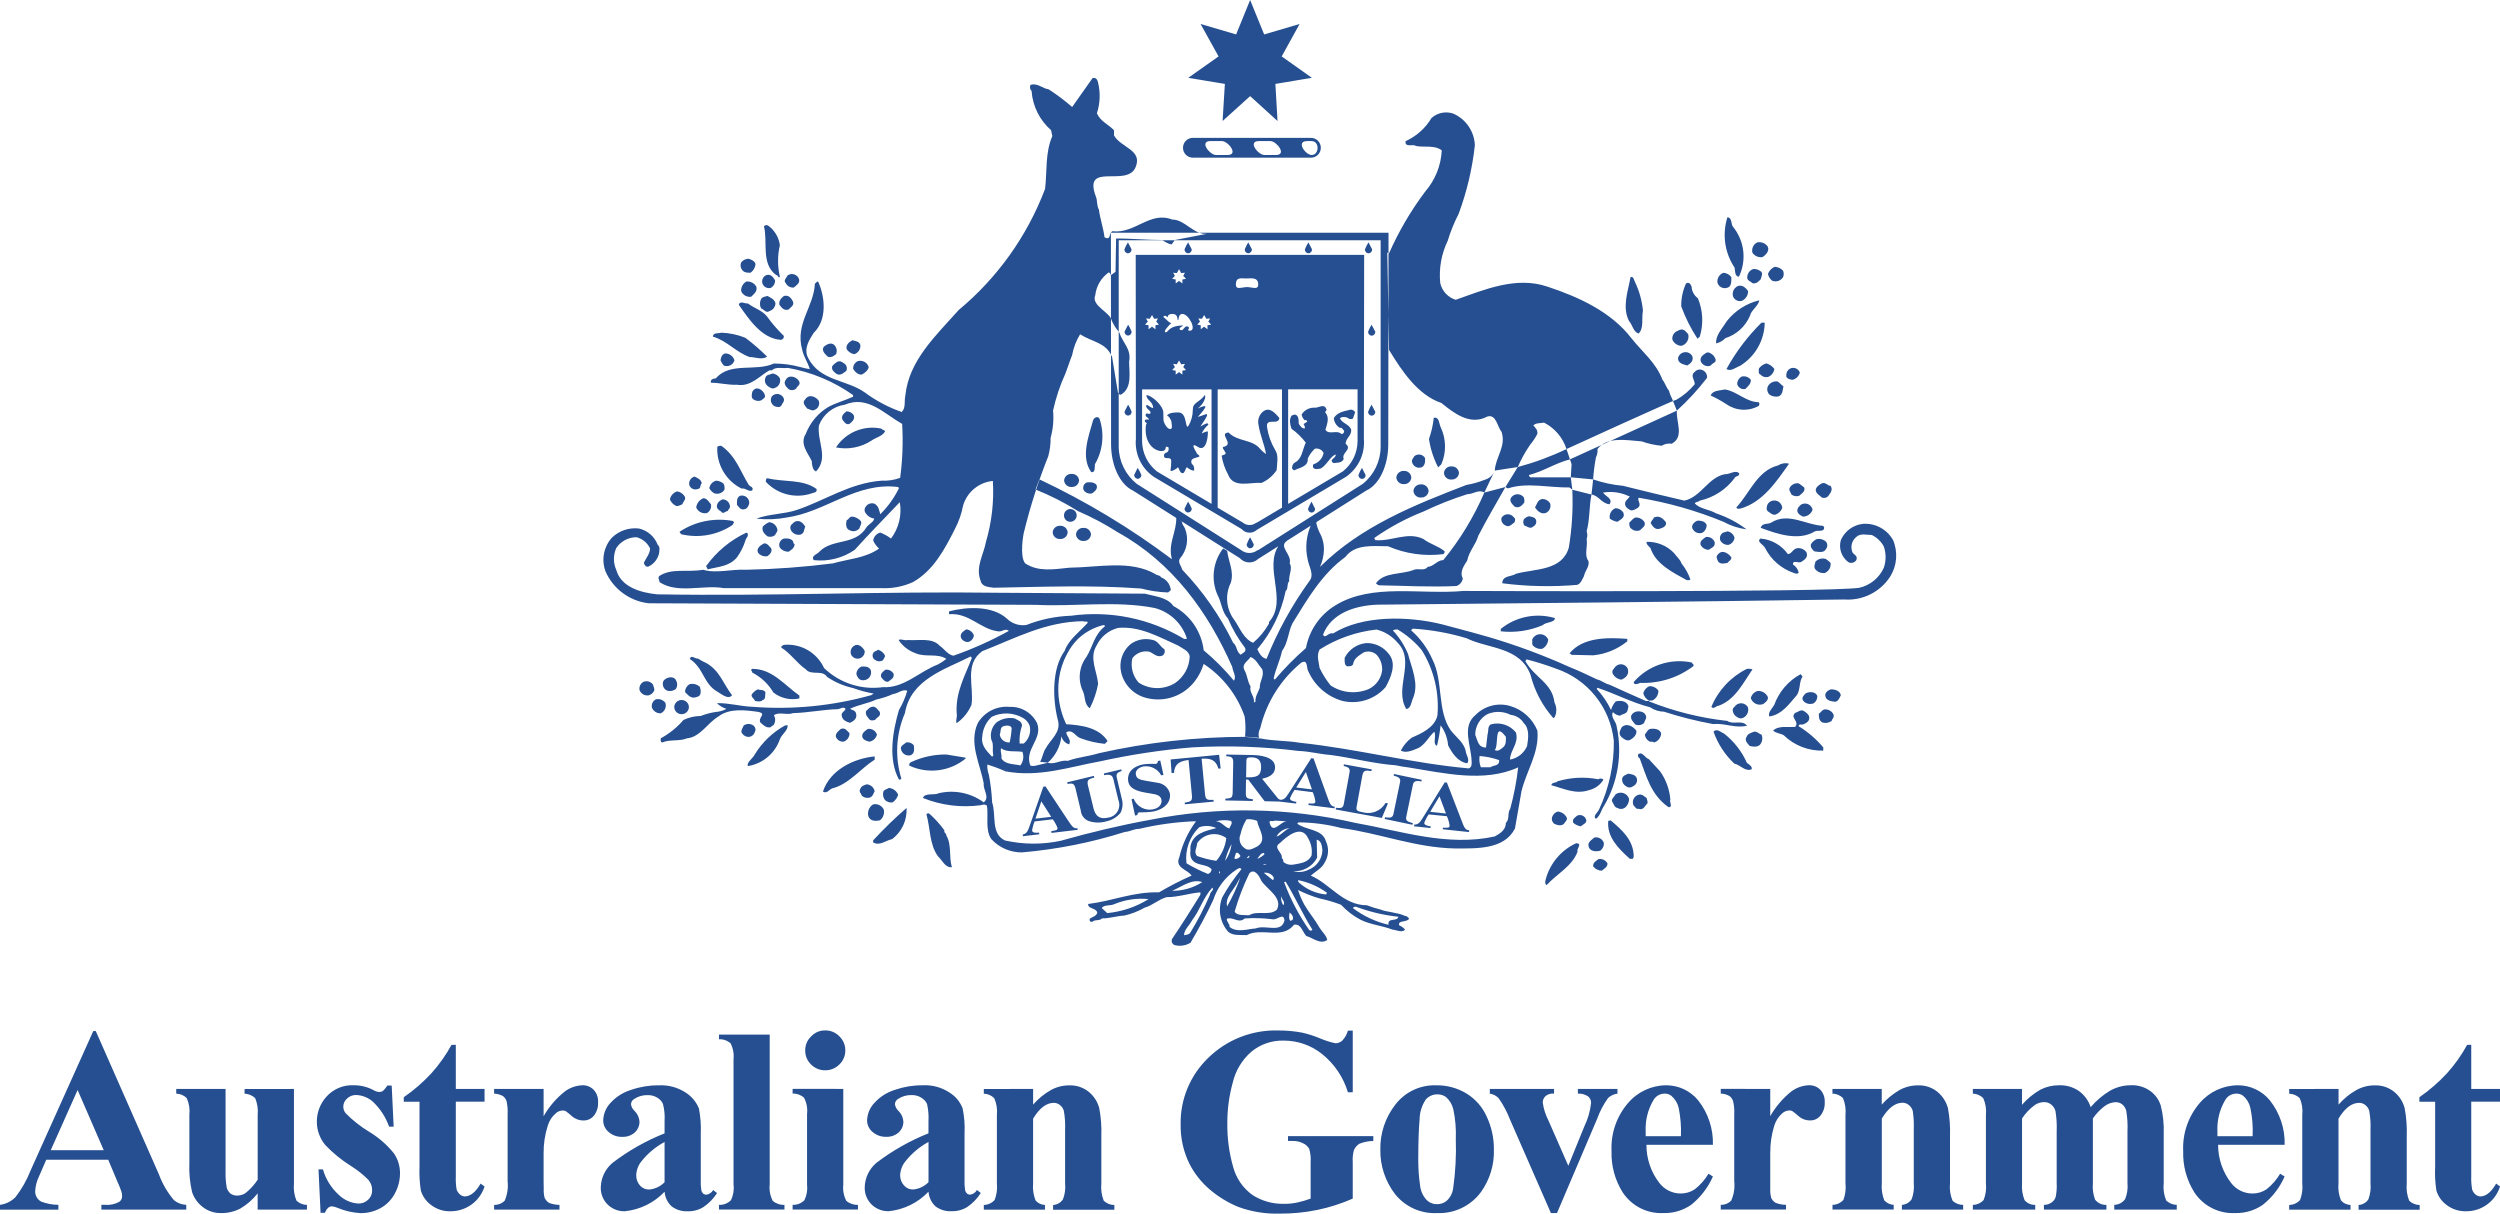 <svg id="Group_7598" data-name="Group 7598" xmlns="http://www.w3.org/2000/svg" xmlns:xlink="http://www.w3.org/1999/xlink" width="200" height="97.088" viewBox="0 0 200 97.088">
  <defs>
    <clipPath id="clip-path">
      <path id="Path_3058" data-name="Path 3058" d="M120.3-90.45l-2.091-4.818-2.151,4.818Zm.359.763H115.7l-.592,1.36a2.988,2.988,0,0,0-.29,1.118.917.917,0,0,0,.48.872,3.991,3.991,0,0,0,1.374.256v.384H112v-.384a2.115,2.115,0,0,0,1.243-.621,8.624,8.624,0,0,0,1.2-2.12l5.019-11.161h.2l5.055,11.471a6.774,6.774,0,0,0,1.2,2.056,1.62,1.62,0,0,0,.984.374v.384h-6.79v-.384h.273a2.03,2.03,0,0,0,1.15-.234.537.537,0,0,0,.235-.471,1.1,1.1,0,0,0-.064-.377,7.4,7.4,0,0,0-.314-.777Zm14.857-5.664V-87.8a2.9,2.9,0,0,0,.2,1.381,1.223,1.223,0,0,0,.841.343v.377h-3.945V-87a4.894,4.894,0,0,1-1.383,1.213,3.223,3.223,0,0,1-1.554.365,2.317,2.317,0,0,1-1.464-.49,2.51,2.51,0,0,1-.841-1.175,8.577,8.577,0,0,1-.221-2.345v-3.83a2.617,2.617,0,0,0-.209-1.357,1.233,1.233,0,0,0-.841-.358v-.374h3.947v6.587a6.289,6.289,0,0,0,.1,1.341.957.957,0,0,0,.307.45.884.884,0,0,0,.5.152,1.259,1.259,0,0,0,.673-.189,4.553,4.553,0,0,0,.989-1.082v-5.168a2.83,2.83,0,0,0-.2-1.357,1.3,1.3,0,0,0-.849-.358v-.374Zm7.82-.271.157,3.288h-.364a5.09,5.09,0,0,0-1.3-2,2.158,2.158,0,0,0-1.35-.535,1.017,1.017,0,0,0-.72.289.851.851,0,0,0-.295.651.823.823,0,0,0,.2.533,9.8,9.8,0,0,0,1.851,1.459,7.542,7.542,0,0,1,2,1.741A2.762,2.762,0,0,1,144-88.592a3.377,3.377,0,0,1-.4,1.58,2.845,2.845,0,0,1-1.141,1.184,3.22,3.22,0,0,1-1.621.41,5.58,5.58,0,0,1-1.854-.429,1.452,1.452,0,0,0-.433-.114c-.219,0-.413.166-.563.519h-.342l-.166-3.472h.356a4.37,4.37,0,0,0,1.274,2.039,2.439,2.439,0,0,0,1.538.689,1.087,1.087,0,0,0,.806-.306.98.98,0,0,0,.316-.744,1.232,1.232,0,0,0-.307-.853,7.924,7.924,0,0,0-1.383-1.1,10.523,10.523,0,0,1-2.051-1.67,2.9,2.9,0,0,1-.682-1.866,2.969,2.969,0,0,1,.768-2.009,2.76,2.76,0,0,1,2.236-.912,3.255,3.255,0,0,1,1.519.384,1.057,1.057,0,0,0,.447.152.569.569,0,0,0,.307-.071,2.183,2.183,0,0,0,.366-.445Zm5.129-3.261v3.532h2.3v1.016h-2.3v5.959a5.294,5.294,0,0,0,.064,1.078.977.977,0,0,0,.283.4.64.64,0,0,0,.359.144c.449,0,.884-.341,1.279-1.026l.314.23a2.839,2.839,0,0,1-2.726,1.983,2.418,2.418,0,0,1-1.557-.507,2.235,2.235,0,0,1-.813-1.146,9.612,9.612,0,0,1-.107-1.9v-5.211H144.3v-.358a13.083,13.083,0,0,0,2.222-1.93,12.008,12.008,0,0,0,1.6-2.26Zm7.023,3.532v2.181a6.852,6.852,0,0,1,1.69-1.975,2.515,2.515,0,0,1,1.4-.5,1.2,1.2,0,0,1,.92.365,1.334,1.334,0,0,1,.347.99,1.59,1.59,0,0,1-.337,1.08,1.034,1.034,0,0,1-.808.379,1.4,1.4,0,0,1-.953-.346,4.439,4.439,0,0,0-.478-.393.447.447,0,0,0-.24-.059.841.841,0,0,0-.566.225,2.032,2.032,0,0,0-.642.995,6.955,6.955,0,0,0-.333,2.21v2.224l.01.578a2.5,2.5,0,0,0,.069.751.945.945,0,0,0,.364.412,2.385,2.385,0,0,0,.827.156v.377h-5.228v-.377a1.128,1.128,0,0,0,.851-.343,3.11,3.11,0,0,0,.228-1.554v-5.339a3.975,3.975,0,0,0-.081-1.054.841.841,0,0,0-.3-.419,1.594,1.594,0,0,0-.7-.192v-.374Zm9.677,7.466v-3.224a5.989,5.989,0,0,0-1.866,1.566,1.846,1.846,0,0,0-.4,1.12,1.2,1.2,0,0,0,.333.834.947.947,0,0,0,.732.282,1.992,1.992,0,0,0,1.2-.578m0,.758a5.09,5.09,0,0,1-3.182,1.559,1.877,1.877,0,0,1-1.373-.54,1.848,1.848,0,0,1-.547-1.36,2.633,2.633,0,0,1,.951-1.98,17.576,17.576,0,0,1,4.152-2.35v-.974a4.335,4.335,0,0,0-.126-1.374,1.05,1.05,0,0,0-.444-.5,1.358,1.358,0,0,0-.746-.211,1.831,1.831,0,0,0-1.1.3.5.5,0,0,0-.269.429.866.866,0,0,0,.29.538,1.332,1.332,0,0,1,.39.857,1.175,1.175,0,0,1-.378.865,1.429,1.429,0,0,1-.989.348,1.577,1.577,0,0,1-1.1-.386,1.206,1.206,0,0,1-.437-.924,2.133,2.133,0,0,1,.587-1.409,3.682,3.682,0,0,1,1.647-1.04,6.55,6.55,0,0,1,2.2-.362,3.6,3.6,0,0,1,2.174.585,2.735,2.735,0,0,1,1.048,1.26,8.4,8.4,0,0,1,.15,2v3.742a3.942,3.942,0,0,0,.048.831.557.557,0,0,0,.152.251.394.394,0,0,0,.238.081.74.74,0,0,0,.554-.374l.311.242a3.861,3.861,0,0,1-1.081,1.113,2.237,2.237,0,0,1-1.25.343,1.965,1.965,0,0,1-1.293-.384A1.748,1.748,0,0,1,165.169-87.127ZM173.576-99.7v11.99a2.3,2.3,0,0,0,.245,1.31,1.333,1.333,0,0,0,.936.32v.377H169.52v-.377a1.253,1.253,0,0,0,.955-.372,2.206,2.206,0,0,0,.207-1.258v-10a2.277,2.277,0,0,0-.233-1.289,1.3,1.3,0,0,0-.929-.329V-99.7Zm5.887,4.344v7.646a2.293,2.293,0,0,0,.24,1.307,1.33,1.33,0,0,0,.934.322v.377h-5.228v-.377a1.236,1.236,0,0,0,.946-.372,2.257,2.257,0,0,0,.209-1.258v-5.64a2.23,2.23,0,0,0-.242-1.3,1.3,1.3,0,0,0-.913-.332v-.374Zm-1.447-4.68a1.537,1.537,0,0,1,1.141.483,1.531,1.531,0,0,1,.468,1.116,1.513,1.513,0,0,1-.482,1.132,1.559,1.559,0,0,1-1.127.46,1.543,1.543,0,0,1-1.126-.46,1.521,1.521,0,0,1-.473-1.132,1.5,1.5,0,0,1,.473-1.116,1.5,1.5,0,0,1,1.126-.483Zm8.265,12.147v-3.224a6.008,6.008,0,0,0-1.859,1.566,1.866,1.866,0,0,0-.411,1.12,1.186,1.186,0,0,0,.347.834.924.924,0,0,0,.72.282,1.985,1.985,0,0,0,1.2-.578m0,.758a5.092,5.092,0,0,1-3.173,1.559,1.89,1.89,0,0,1-1.381-.54,1.848,1.848,0,0,1-.547-1.36,2.625,2.625,0,0,1,.951-1.98,17.65,17.65,0,0,1,4.15-2.35v-.974a4.921,4.921,0,0,0-.114-1.374,1.119,1.119,0,0,0-.456-.5,1.354,1.354,0,0,0-.741-.211,1.854,1.854,0,0,0-1.11.3.514.514,0,0,0-.264.429.918.918,0,0,0,.285.538,1.29,1.29,0,0,1,.392.857,1.143,1.143,0,0,1-.38.865,1.4,1.4,0,0,1-.981.348,1.569,1.569,0,0,1-1.1-.386,1.2,1.2,0,0,1-.442-.924,2.127,2.127,0,0,1,.592-1.409,3.666,3.666,0,0,1,1.642-1.04,6.582,6.582,0,0,1,2.2-.362,3.552,3.552,0,0,1,2.165.585,2.559,2.559,0,0,1,1.043,1.26,7.829,7.829,0,0,1,.154,2v3.742a3.815,3.815,0,0,0,.052.831.521.521,0,0,0,.155.251.38.38,0,0,0,.233.081.722.722,0,0,0,.551-.374l.309.242a3.846,3.846,0,0,1-1.074,1.113,2.256,2.256,0,0,1-1.252.343,1.97,1.97,0,0,1-1.293-.384A1.768,1.768,0,0,1,186.281-87.127Zm8.372-8.224V-94.1a5.489,5.489,0,0,1,1.424-1.165,3.011,3.011,0,0,1,1.476-.374,2.342,2.342,0,0,1,1.559.526,2.5,2.5,0,0,1,.832,1.3,10.058,10.058,0,0,1,.166,2.253v3.759a2.993,2.993,0,0,0,.19,1.39,1.219,1.219,0,0,0,.851.343v.377h-4.9v-.377a1.031,1.031,0,0,0,.789-.452,2.774,2.774,0,0,0,.171-1.281v-4.3a6.815,6.815,0,0,0-.1-1.492.859.859,0,0,0-.319-.476.774.774,0,0,0-.487-.171c-.594,0-1.148.424-1.654,1.265v5.171a2.976,2.976,0,0,0,.195,1.371,1.04,1.04,0,0,0,.753.362v.377h-4.891v-.377a1.215,1.215,0,0,0,.863-.393,2.81,2.81,0,0,0,.183-1.341v-5.452a2.625,2.625,0,0,0-.214-1.357,1.211,1.211,0,0,0-.832-.358v-.374Zm25.57-4.665v4.934h-.387a6.223,6.223,0,0,0-2.084-3.074,4.873,4.873,0,0,0-3.033-1.059,3.884,3.884,0,0,0-2.612.893,4.674,4.674,0,0,0-1.481,2.454,12.006,12.006,0,0,0-.437,3.243,12.232,12.232,0,0,0,.468,3.527,4.071,4.071,0,0,0,1.535,2.229,4.478,4.478,0,0,0,2.526.711,4.965,4.965,0,0,0,1.043-.1,7.62,7.62,0,0,0,1.093-.317v-2.909a3.1,3.1,0,0,0-.112-1.068,1.029,1.029,0,0,0-.478-.443,1.761,1.761,0,0,0-.86-.192h-.361v-.384h6.826v.384a3.132,3.132,0,0,0-1.091.211,1.069,1.069,0,0,0-.466.535,2.964,2.964,0,0,0-.09.957v2.909a14.134,14.134,0,0,1-2.809.9,14.389,14.389,0,0,1-3.009.3,8.894,8.894,0,0,1-3.33-.533,8.5,8.5,0,0,1-2.322-1.423,6.771,6.771,0,0,1-1.573-1.987,6.885,6.885,0,0,1-.725-3.193,7.2,7.2,0,0,1,2.222-5.336,7.684,7.684,0,0,1,5.595-2.179,10.084,10.084,0,0,1,1.892.17,8.483,8.483,0,0,1,1.466.471,6.545,6.545,0,0,0,1.217.384.823.823,0,0,0,.535-.211,1.877,1.877,0,0,0,.454-.8Zm6.758,5.1a1.22,1.22,0,0,0-.908.405,2.855,2.855,0,0,0-.5,1.57c-.071.779-.109,1.859-.109,3.252a13.994,13.994,0,0,0,.145,2.061,1.975,1.975,0,0,0,.482,1.116,1.138,1.138,0,0,0,.855.381,1.185,1.185,0,0,0,.775-.253,1.662,1.662,0,0,0,.532-.988,22.646,22.646,0,0,0,.214-3.958,9.669,9.669,0,0,0-.2-2.4,1.913,1.913,0,0,0-.575-.964,1.122,1.122,0,0,0-.713-.22m-.036-.727A4.554,4.554,0,0,1,229.3-95a4.13,4.13,0,0,1,1.633,1.852,6.061,6.061,0,0,1,.578,2.622,5.529,5.529,0,0,1-1.046,3.437,4.137,4.137,0,0,1-3.491,1.667,4.042,4.042,0,0,1-3.375-1.525,5.693,5.693,0,0,1-1.172-3.541,5.67,5.67,0,0,1,1.2-3.61A3.944,3.944,0,0,1,226.947-95.641Zm9.133,10.22-3.27-7.473a7.91,7.91,0,0,0-.913-1.717,1.259,1.259,0,0,0-.706-.365v-.374h5.141v.374a.921.921,0,0,0-.661.182.681.681,0,0,0-.245.533,4.486,4.486,0,0,0,.454,1.433l1.592,3.626,1.274-3.131a5.8,5.8,0,0,0,.549-1.9.659.659,0,0,0-.228-.509,1.316,1.316,0,0,0-.83-.232v-.374h3.168v.374a1.353,1.353,0,0,0-.749.348,6.551,6.551,0,0,0-.865,1.639l-3.225,7.568Zm10.4-6.148a9.343,9.343,0,0,0-.181-2.279,1.817,1.817,0,0,0-.568-.938.827.827,0,0,0-.573-.189,1.039,1.039,0,0,0-.879.526,4.518,4.518,0,0,0-.618,2.518v.362Zm2.555.689h-5.312a4.925,4.925,0,0,0,1.022,3.037,2.151,2.151,0,0,0,1.716.86,2.015,2.015,0,0,0,1.127-.336,4.579,4.579,0,0,0,1.1-1.248l.352.223a5.984,5.984,0,0,1-1.744,2.269,3.725,3.725,0,0,1-2.208.656,3.688,3.688,0,0,1-3.258-1.644,5.824,5.824,0,0,1-.9-3.309,5.487,5.487,0,0,1,1.312-3.839,4.046,4.046,0,0,1,3.073-1.431,3.308,3.308,0,0,1,2.548,1.208A5.5,5.5,0,0,1,249.033-90.88Zm4.592-4.471v2.181a6.924,6.924,0,0,1,1.682-1.975,2.521,2.521,0,0,1,1.4-.5,1.231,1.231,0,0,1,.929.365,1.355,1.355,0,0,1,.347.99,1.57,1.57,0,0,1-.347,1.08,1.013,1.013,0,0,1-.806.379,1.361,1.361,0,0,1-.944-.346,4.942,4.942,0,0,0-.485-.393.454.454,0,0,0-.238-.059.866.866,0,0,0-.573.225,2.157,2.157,0,0,0-.644.995,7.241,7.241,0,0,0-.321,2.21v2.224l0,.578a2.65,2.65,0,0,0,.071.751.872.872,0,0,0,.368.412,2.353,2.353,0,0,0,.822.156v.377h-5.221v-.377a1.1,1.1,0,0,0,.839-.343,3.011,3.011,0,0,0,.24-1.554v-5.339a3.723,3.723,0,0,0-.09-1.054.8.8,0,0,0-.3-.419,1.533,1.533,0,0,0-.689-.192v-.374Zm8.92,0V-94.1a5.816,5.816,0,0,1,1.421-1.165,3.055,3.055,0,0,1,1.481-.374,2.323,2.323,0,0,1,1.562.526,2.53,2.53,0,0,1,.832,1.3A10.2,10.2,0,0,1,268-91.569v3.759a2.846,2.846,0,0,0,.2,1.39,1.184,1.184,0,0,0,.851.343v.377h-4.9v-.377a1.029,1.029,0,0,0,.782-.452,2.855,2.855,0,0,0,.169-1.281v-4.3a8.14,8.14,0,0,0-.081-1.492.954.954,0,0,0-.33-.476.758.758,0,0,0-.492-.171c-.587,0-1.141.424-1.654,1.265v5.171a3.009,3.009,0,0,0,.195,1.371,1.08,1.08,0,0,0,.756.362v.377H258.6v-.377a1.205,1.205,0,0,0,.872-.393,2.93,2.93,0,0,0,.166-1.341v-5.452a2.8,2.8,0,0,0-.2-1.357,1.256,1.256,0,0,0-.841-.358v-.374Zm11.218,0v1.272a5.7,5.7,0,0,1,1.476-1.213,3.255,3.255,0,0,1,1.483-.351,2.666,2.666,0,0,1,1.566.438,2.611,2.611,0,0,1,.972,1.312,6.277,6.277,0,0,1,1.59-1.338,3.381,3.381,0,0,1,1.588-.412,2.472,2.472,0,0,1,1.6.467,2.282,2.282,0,0,1,.829,1.163,7.849,7.849,0,0,1,.235,2.248v3.956a2.789,2.789,0,0,0,.2,1.388,1.247,1.247,0,0,0,.844.346v.377h-5v-.377a1.117,1.117,0,0,0,.865-.452,2.669,2.669,0,0,0,.192-1.281v-4.15A7.607,7.607,0,0,0,282.1-93.6a.964.964,0,0,0-.323-.519.827.827,0,0,0-.528-.175,1.586,1.586,0,0,0-.9.332,4.25,4.25,0,0,0-.918.971v5.18a2.98,2.98,0,0,0,.174,1.312,1.089,1.089,0,0,0,.908.422v.377h-5v-.377a1.051,1.051,0,0,0,.627-.2.829.829,0,0,0,.311-.426,4.115,4.115,0,0,0,.083-1.106v-4.15a7.778,7.778,0,0,0-.1-1.639.975.975,0,0,0-.356-.519.843.843,0,0,0-.518-.182,1.336,1.336,0,0,0-.758.22,4.093,4.093,0,0,0-1.039,1.09v5.18a3.034,3.034,0,0,0,.2,1.352,1.092,1.092,0,0,0,.855.381v.377h-4.991v-.377a1.2,1.2,0,0,0,.865-.393,2.817,2.817,0,0,0,.181-1.341v-5.452a2.59,2.59,0,0,0-.216-1.357,1.193,1.193,0,0,0-.829-.358v-.374Zm18.45,3.782a8.734,8.734,0,0,0-.183-2.279,1.787,1.787,0,0,0-.554-.938.853.853,0,0,0-.582-.189,1.021,1.021,0,0,0-.879.526,4.518,4.518,0,0,0-.616,2.518v.362Zm2.56.689h-5.321a5,5,0,0,0,1.029,3.037,2.146,2.146,0,0,0,1.711.86,1.994,1.994,0,0,0,1.134-.336,4.618,4.618,0,0,0,1.091-1.248l.357.223a5.917,5.917,0,0,1-1.749,2.269,3.719,3.719,0,0,1-2.208.656,3.689,3.689,0,0,1-3.256-1.644,5.824,5.824,0,0,1-.9-3.309,5.5,5.5,0,0,1,1.312-3.839,4.044,4.044,0,0,1,3.07-1.431,3.3,3.3,0,0,1,2.55,1.208A5.482,5.482,0,0,1,294.773-90.88Zm4.316-4.471V-94.1a5.46,5.46,0,0,1,1.428-1.165,2.989,2.989,0,0,1,1.466-.374,2.352,2.352,0,0,1,1.566.526,2.494,2.494,0,0,1,.829,1.3,10.207,10.207,0,0,1,.166,2.253v3.759a2.971,2.971,0,0,0,.195,1.39,1.2,1.2,0,0,0,.839.343v.377h-4.886v-.377a1.025,1.025,0,0,0,.784-.452,2.887,2.887,0,0,0,.169-1.281v-4.3a6.716,6.716,0,0,0-.1-1.492.875.875,0,0,0-.321-.476.75.75,0,0,0-.487-.171c-.6,0-1.146.424-1.652,1.265v5.171a2.839,2.839,0,0,0,.2,1.371,1.027,1.027,0,0,0,.763.362v.377h-4.91v-.377a1.22,1.22,0,0,0,.872-.393,2.913,2.913,0,0,0,.176-1.341v-5.452a2.684,2.684,0,0,0-.2-1.357,1.263,1.263,0,0,0-.844-.358v-.374ZM309.7-98.883v3.532H312v1.016h-2.3v5.959a5.05,5.05,0,0,0,.074,1.078.873.873,0,0,0,.281.4.63.63,0,0,0,.371.144c.442,0,.875-.341,1.267-1.026l.309.23a2.821,2.821,0,0,1-2.714,1.983,2.464,2.464,0,0,1-1.566-.507,2.23,2.23,0,0,1-.81-1.146,9.3,9.3,0,0,1-.1-1.9v-5.211h-1.262v-.358a13.25,13.25,0,0,0,2.22-1.93,11.785,11.785,0,0,0,1.6-2.26Z" transform="translate(-112 100.032)" fill="#254f90" clip-rule="evenodd"/>
    </clipPath>
    <clipPath id="clip-path-2">
      <path id="Path_3057" data-name="Path 3057" d="M112-33.782H639.4V-138H112Z" transform="translate(-112 138)" fill="#254f90"/>
    </clipPath>
    <clipPath id="clip-path-3">
      <path id="Path_3061" data-name="Path 3061" d="M186.734-82.988c-.131.386-.385.7-.347,1.12l-.131.069c.093-.493-.383-.775-.259-1.284-.25-.381-.25-.865-.475-1.274-.292-.514.249-.734.475-1.085.447.185.606.6.929.988.192.54-.221.957-.193,1.466m50.662-11.8A2.547,2.547,0,0,0,235-96.094a2.177,2.177,0,0,0-1.785,1.307,1.627,1.627,0,0,0,.606,1.762.486.486,0,0,0,.634-.166c.162-.41-.285-.41-.347-.732a1.056,1.056,0,0,1,.347-1.123c.328-.317.858-.154,1.241-.154a2.162,2.162,0,0,1,.958.919,2.6,2.6,0,0,1,0,1.7,2.836,2.836,0,0,1-1.97,1.606c-2.65.376-31.668.251-31.668.251-3.422.317-7.3-.647-10.231,1.151a5.071,5.071,0,0,0-2.36,3.418,23.133,23.133,0,0,0-2.491,2.527l-.093-.092c.159-.772.513-1.442.672-2.205.48-.64.48-1.5.834-2.21,1.207-1.952,2.346-3.937,4.233-5.31.789-1.057,2.2-.855,3.408-.855a8.5,8.5,0,0,0,4.432.63.281.281,0,0,0,.1-.223c-.452-.408-1.184-.58-1.695-.985-1.271-.614-2.481.192-3.826.092-.055-.064-.121-.092-.088-.19a18.866,18.866,0,0,1,3.947-2.115,26.6,26.6,0,0,1,3.477-1.374c.478,0,.924-.414,1.364-.13l1.69-.445c.069.038.133.125.259.095,1.426-.474,3.251-.036,4.867-.057l.226.182,1.528.384c.57.069.827.734,1.44.774.321-.45-.352-.637-.513-.933a3.512,3.512,0,0,1,2.139.325l-.316.346c-.2.36.093.609.373.741.221.064.39-.1.549-.163.409-.287-.036-.578.093-.836a31.009,31.009,0,0,1,6.787,1.923,5.327,5.327,0,0,0,1.851.609,8.448,8.448,0,0,0-2.424-1.277c-.549-.322-1.314-.358-1.718-.8.092-.159.311-.1.4-.223a4.735,4.735,0,0,0,2.776-1.791c.059-.2.418-.13.383-.384-.285-.325-.765.092-1.143.059-1.345.251-1.908,1.826-3.247,2.115-1.633-.384-3.287-.772-4.908-1.184a10.185,10.185,0,0,1-2.391-.512l-1.787-.168H208.37c-.036-.057-.131-.09-.1-.185,1.146-.291,2.137-.962,3.282-1.253l8.542-3.894a20.07,20.07,0,0,0,2.419-2.627.6.6,0,0,0-.349-.609.522.522,0,0,0-.634.133c-.388.282,0,.639,0,.985a5.288,5.288,0,0,1-1.474,1.248c-.124-.028-8.784,3.939-8.784,3.939a22.821,22.821,0,0,1-3.893,1.44l-1.849.284a1.2,1.2,0,0,1-.8.736,7.3,7.3,0,0,1-1.462.412c-4.14,1.594-8.442,3.3-11.721,6.559a3.537,3.537,0,0,0,.314-1.338,2.648,2.648,0,0,0-.347-1.409c-.078-.178-.311-.694-.242-.879l-.456.3a4.4,4.4,0,0,0-.257,2.712c.09.583.573,1.248.128,1.762a29.094,29.094,0,0,0-3.415,6.208c-.383-.073-.566-.417-.739-.77a10.465,10.465,0,0,0,2.27-4.669c.226-.154.069-.578.281-.77-.055-.514.3-1.019.038-1.433.207-.706-.934-1.345-.207-1.8l-.6.282c-1.362,1.8.718,4.479-.848,6.21v.128a5.523,5.523,0,0,1-1.271,1.537c-.765-.324-1.05-1.184-1.5-1.824a2.837,2.837,0,0,1-.283-2.982c.283-.917-.2-1.72-.29-2.551l-.323-.192a3.672,3.672,0,0,0-.44,3.742c.314.571.349,1.376.822,1.85a10.506,10.506,0,0,0,1.374,2.366c.128.32-.188.4-.354.542-.347-.223-.288-.725-.6-.952a23.045,23.045,0,0,0-4.081-5.853c-.059-.291-.349-.547-.195-.867a2.327,2.327,0,0,0,.418-2.428c-.062-.161-.259-.355-.223-.517l-.473-.379c.057,1.116-.673,2.106-.359,3.292v.059a60.927,60.927,0,0,0-10.592-6.383l-.307.812a21.56,21.56,0,0,1,3.415,1.736,22.547,22.547,0,0,1,3.187,1.7c4.337,2.4,7.208,6.36,9.143,10.775.031.35.354.736.128,1.087a18.44,18.44,0,0,0-2.417-2.43,4.645,4.645,0,0,0-2.429-3.546c-.471-.706-1.493-.772-2.286-.988l-11.6-.071c-9.433-.133-18.029.287-27.4.125-1.3-.125-2.9-.571-3.28-1.952a2.146,2.146,0,0,1,0-1.753,1.944,1.944,0,0,1,1.626-.864,1.663,1.663,0,0,1,1.079.9c0,.414-.35.8-.5,1.149.026.123.154.384.38.291a1.538,1.538,0,0,0,.832-1.026c.024-.223.117-.54-.1-.7a2.1,2.1,0,0,0-1.5-1.31,2.659,2.659,0,0,0-2.172.736,2.653,2.653,0,0,0-.509,2.688,4.305,4.305,0,0,0,3.446,2.556l31.007.126c3.016.159,6.429-.355,9.487.253A3.677,3.677,0,0,1,180.9-86.92c-.026.062-.129.031-.226.031a13.87,13.87,0,0,0-9.05-1.852,10.713,10.713,0,0,0-3.563.739,1.84,1.84,0,0,1-1.573-.519c-1.141-1.023-3.147-.957-4.611-.571,0,.1-.038.185.024.228,1.564-.13,2.493,1.208,3.9,1.371.314.064.568-.282.856-.036a28.639,28.639,0,0,1-4.439,1.987c-.468-.095-.72-.55-1.1-.8-.6-.677-1.725-.386-2.548-.457-.3.071-.544-.125-.734,0a2.7,2.7,0,0,0,1.364,1.059c.806.35,1.728-.024,2.457.45a3.531,3.531,0,0,1-.668.443c-1.5.576-2.738,1.921-4.4,1.819a5.668,5.668,0,0,1-4.715-1.528,3.208,3.208,0,0,0-3.218-1.855c-.1.069-.231.069-.193.228.7.419,1.243,1.239,1.946,1.724.447.54,1.3,0,1.711.614a6.015,6.015,0,0,0,2.077.891,9.769,9.769,0,0,0,1.652.441l-.216.13a27.4,27.4,0,0,1-9.5.926c-.951-.035-1.877-.317-2.833-.289a1.894,1.894,0,0,0,.765.455,2.053,2.053,0,0,1-.863.249,5.523,5.523,0,0,0-1.2.322,3.169,3.169,0,0,0-1.378.32,6.428,6.428,0,0,1-1.816,1.466c0,.135-.036.329.133.329.6-.263,1.364-.071,1.97-.329,1.048-.095,1.656-1.239,2.486-1.729.889-.7,2.16-.535,3.251-.379.639.166-.064.41.124.834.259.225.475.474.834.384a.52.52,0,0,1,.219-.159.729.729,0,0,0,.033-.8c.444-.3,1.05.021,1.528-.166,1.215-.033,2.422-.289,3.6-.317.2-.028.418-.23.611-.028-.088.249-.414.282-.29.628.064.291.385.424.639.49.314-.133.606-.358.482-.772-.067-.228-.321-.254-.482-.346.67-.329,1.438-.424,2.106-.744a6.857,6.857,0,0,0,1.338-.438c.411-.04.763-.422,1.141-.263a6.387,6.387,0,0,1-.665,1.537c-.5,1.7-.889,3.934,0,5.564.1.035.128-.026.192-.064a7.6,7.6,0,0,1,.285-5.246c.451-2.712,3.249-3.513,5.264-4.536l.088.118c-.532,1.412-1.329,2.757-1.21,4.451.066.28-.119.578,0,.765a3.393,3.393,0,0,0,1.184-1.473c.221-1.431-.609-3.226.86-4.282,2.61-1.021,5.065-2.369,8.088-2.4.1.1.321-.062.354.126-.639.711-1.561,1.376-1.847,2.245-1.024,1.407-.984,3.8-.549,5.528.292.992-.575,1.532-.982,2.3-.193.275-.252.737-.435,1.052l.62.066a3.339,3.339,0,0,0,1.088-2.108.88.88,0,0,0,.606.644c.221-.355-.188-.614-.226-.964.518-.287.732.35,1.15.474a7.612,7.612,0,0,0,1.939.45l.223-.225c-.7-1.085-2.1-1.274-3.313-1.346a6.454,6.454,0,0,1-.578-3.638,5.849,5.849,0,0,1,.644-1.983,4.937,4.937,0,0,1,.889-1.217,4.524,4.524,0,0,1,2.013-1.09h.1a.206.206,0,0,0,.026.1c-.853.668-.953,1.589-1.466,2.432a2.654,2.654,0,0,0-.28,2.774c.185.417.09,1.052.542,1.343a7.093,7.093,0,0,0,.663-1.952c-.093-1.052-.732-2.044-.126-3.06a2.613,2.613,0,0,1,1.721-1.412c1.756-.166,3.284.734,4.808,1.412.321.223.865.412.924.86a2.68,2.68,0,0,1-1.179,2.143,2.725,2.725,0,0,1-2.9-.038,2.191,2.191,0,0,1-.511-1.949,1.347,1.347,0,0,1,1.409-.514c.316.163.6.476,1.015.294a.413.413,0,0,0,.131-.514c-.347-.194-.48-.668-.96-.739a2.067,2.067,0,0,0-1.754.358,2.269,2.269,0,0,0-.735,2.241,2.752,2.752,0,0,0,1.982,2.039,3.7,3.7,0,0,0,3.919-1.34,4.3,4.3,0,0,0,.7-1.374,8.3,8.3,0,0,1,3.28,4.211,6.786,6.786,0,0,1,.031,1.606l1.117.095a1.042,1.042,0,0,1,.1-.772,9.648,9.648,0,0,1,3.275-5.235c.549-.32.409.414.549.637a4.24,4.24,0,0,0,2.766,2.423,3.509,3.509,0,0,0,3.446-1.118c.409-.763.92-1.881.221-2.679a2.2,2.2,0,0,0-1.763-.836,2.172,2.172,0,0,0-1.742,1.18c0,.268-.036.554.183.677.131,0,.388.033.492-.161.059-.478.473-.7.856-.952a1,1,0,0,1,1.017.182,1.728,1.728,0,0,1,.451,1.255,1.926,1.926,0,0,1-1.06,1.494,3.24,3.24,0,0,1-3.059-.282,7.04,7.04,0,0,1-.887-1.407c-.064-.514-.259-.959,0-1.468a10.677,10.677,0,0,1,4.554-1.6,3.225,3.225,0,0,1,1.692,1.056c1.462,1.5-.319,3.643.694,5.306.388-.066.388-.571.547-.9.48-1.146-.126-2.395-.414-3.515a6.43,6.43,0,0,0-1.212-1.881.754.754,0,0,1,.385-.069,7.5,7.5,0,0,1,1.935,1.66,8.531,8.531,0,0,1,1.245,5.244c-.249.954-1.271,1.409-2.065,1.758a2.914,2.914,0,0,0-.86,1.023c.378.228.915,0,1.3-.159.606-.227.953-.99,1.371-1.338.059.028.031.125.059.185.036.355-.152.836.164.926a12.483,12.483,0,0,0,.288-1.632,3.131,3.131,0,0,1,.6,1.6c.29.576.775,1.343,1.535,1.435.185-.284-.028-.576-.1-.829-.1-.8-.768-1.215-1.21-1.788-1.115-1.542-.6-3.932-1.466-5.659a6.693,6.693,0,0,0-1.72-2.362l.128-.133a18.811,18.811,0,0,1,4.3.765c1.754.865,4.3.67,5.131,2.949a8.257,8.257,0,0,0,1.821,3.444l.093-.057a1.293,1.293,0,0,0,0-1.187c-.193-1.6-1.6-1.978-2.331-3.321l.093-.135a22.7,22.7,0,0,1,2.334.734,6.854,6.854,0,0,1,4.649,5.786,12.578,12.578,0,0,1-1.174,5.474c-.1.256-.546.545-.254.763.345-.251.406-.675.6-.962a8.858,8.858,0,0,0,1.055-6.426c-.036-.417-.516-.727-.3-1.149a.981.981,0,0,0,.551.289c.192-.133.482-.133.6-.358.04-.185.164-.414,0-.571-.185-.284-.6-.284-.913-.223a1.508,1.508,0,0,0-.385.7,6.691,6.691,0,0,0-1.153-1.694l.069-.088c1.436.481,2.738,1.179,4.207,1.559a2.046,2.046,0,0,0,1.112.353,30.979,30.979,0,0,0,3.914.988c.965-.092,1.761.36,2.712.135v-.064l-.024.026c-.354-.443-1.115-.026-1.533-.348a23.875,23.875,0,0,1-6.277-1.566c.024-.095.154-.061.257-.061a.838.838,0,0,0,.5-.8.853.853,0,0,0-.734-.35.894.894,0,0,0-.471.545.835.835,0,0,0,.471.609c-.048.061-.18.024-.278.024-1-.443-1.946-.86-2.9-1.3-.352-.069-.644-.348-.991-.419-.732-.343-1.462-.7-2.2-.99a49.966,49.966,0,0,0-6.464-2.4c-.475-.133-.925-.261-1.369-.384-.794-.223-1.592-.417-2.391-.639-2.7-.665-6.341-.737-8.7.737-.383-.128-.6.474-.8.095.668-1.753,2.619-2.338,4.363-2.4,12.784-.126,24.761-.227,37.338-.415a4.031,4.031,0,0,0,3.667-1.824,3.182,3.182,0,0,0,.228-2.942M197.076-110l-.145-7.808.121.119a25.177,25.177,0,0,1,2.909-4.981,5.434,5.434,0,0,0,1.329-3.3c-.57-.445-1.367-.22-2.07-.351-.221-.192-.889.166-.827-.384a4.631,4.631,0,0,0,2.075-1.852,1.749,1.749,0,0,1,1.745-.353,2.886,2.886,0,0,1,1.725,2.525,22.913,22.913,0,0,1-1.3,5.5,12.606,12.606,0,0,0-.87,2.144,6.321,6.321,0,0,0-.6,3.387,1.811,1.811,0,0,0,1.238,1.338c2.265-.794,4.815-1.912,7.334-1.054,2.543.841,5.1,2.021,6.719,4.124.893,1.127,1.946,1.923,2.491,3.333.19.22.316.639.511.86a2.887,2.887,0,0,0,.252.642l.383.962c-.062.926.611,2.106-.414,2.648a1.153,1.153,0,0,0-.8.161,6.4,6.4,0,0,1-1.595-.348c-1.21-.092-2.773-.414-3.539.613a1.2,1.2,0,0,1-.124.668,13.844,13.844,0,0,0-.223,1.755l-.133,1.215c-.188.9-.128,2.018-.387,2.939a.908.908,0,0,1,0,.616c.1.6-.214,1.3.14,1.755.119.45-.29.8-.354,1.215-.162.287-.228.573-.535.7a28,28,0,0,1-6-.126c0-.637.732-.512,1.112-.765,1.528-.41,3.662-.22,4.209-2.082a22.315,22.315,0,0,0,.281-4.635l-.121-.995.062-1.049-.128-.388-.278-.822a3.624,3.624,0,0,0-1.795-2.117c-.285.066-.639,0-.858.223.192.23.349.348.325.67a4.448,4.448,0,0,1-.575.869,10.357,10.357,0,0,0-.994,1.791l-.989,1.6c-.732,1.315-1.5,2.587-2.17,3.9-.216.732-.73,1.218-.887,1.98-.252.414-.634.9-.352,1.44a.766.766,0,0,1-.513.6c-2.068.1-4.24-.026-6.177-.057a.493.493,0,0,1-.257-.166c.67-.924,2.068-.67,3.059-1.082.316-.13.829.128,1.079-.227.48-.028.765-.543,1.25-.543A22.746,22.746,0,0,0,204.7-98.6l.832-1.757c.062-1.083.927-1.921.542-3.1-.356-.412-.414-1.435-1.143-1.218-1.369.734-2.648-.256-3.667-1.085-1.892-.637-3.158-2.553-4.185-4.237V-110l0,.007-.024-.05A.106.106,0,0,1,197.076-110Zm-25.5,13.743a.5.5,0,0,1-.508-.512.506.506,0,0,1,.508-.509.512.512,0,0,1,.509.509A.511.511,0,0,1,171.58-96.258Zm30.491-3.379a.559.559,0,0,1-.6-.523.558.558,0,0,1,.6-.528.567.567,0,0,1,.6.528A.568.568,0,0,1,202.071-99.638Zm-2.43,1.441a.577.577,0,0,1-.613-.528.578.578,0,0,1,.613-.528.57.57,0,0,1,.6.528A.568.568,0,0,1,199.641-98.2ZM170.763-94.88a.563.563,0,0,1-.6-.531.564.564,0,0,1,.6-.526.571.571,0,0,1,.6.526A.57.57,0,0,1,170.763-94.88Zm1.865.157a.567.567,0,0,1-.6-.526.563.563,0,0,1,.6-.519.562.562,0,0,1,.6.519A.565.565,0,0,1,172.628-94.723Zm51.984-25.106a3.749,3.749,0,0,1,.449,3.97c-.349-.038-.292-.481-.349-.737a4.7,4.7,0,0,1-.57-4.024C224.557-120.563,224.391-120.049,224.612-119.829ZM148.34-118.39a5.542,5.542,0,0,0,0,2.53c-.164.154-.128-.163-.288-.13-1.243-.893-.665-2.651-.986-3.9a.253.253,0,0,1,.321-.073A2.317,2.317,0,0,1,148.34-118.39Zm79.018.1c.193.353-.162.706-.413.86a.823.823,0,0,1-.8-.346.725.725,0,0,1,.383-.834A.835.835,0,0,1,227.358-118.293Zm-80.969,1.409a.914.914,0,0,1-.406.7c-.193,0-.478,0-.6-.161a.581.581,0,0,1-.131-.675.746.746,0,0,1,.606-.282C146.073-117.211,146.3-117.142,146.389-116.884Zm82.207.543a.674.674,0,0,1,0,.509.72.72,0,0,1-.858.294.877.877,0,0,1-.352-.552.983.983,0,0,1,.544-.571A1.009,1.009,0,0,1,228.6-116.34Zm-1.813.03c.257.13.064.452.026.644-.15.159-.375.41-.663.315-.159-.156-.347-.156-.413-.381a.714.714,0,0,1,.447-.741A.818.818,0,0,1,226.783-116.31Zm-2.327.481c0,.348.031.8-.383.862a.6.6,0,0,1-.732-.445.747.747,0,0,1,.478-.767A.856.856,0,0,1,224.457-115.829Zm-74.584.164c.093.315-.226.5-.425.668a.648.648,0,0,1-.637-.353c-.219-.227.067-.419.131-.609A.6.6,0,0,1,149.873-115.665Zm-1.918.09a.651.651,0,0,1-.347.606.56.56,0,0,1-.634-.284.545.545,0,0,1,.278-.739C147.607-116.117,147.826-115.8,147.955-115.575Zm68.794.132a6.806,6.806,0,0,1,.637,2.3c-.128.606.1,1.4-.352,1.826-.444-.163-.482-.706-.76-1-.58-1.118-.069-2.43.119-3.513C216.644-115.924,216.644-115.6,216.749-115.443Zm-70.291.377c.1.386-.2.58-.414.805a.756.756,0,0,1-.8-.447.809.809,0,0,1,.418-.772A.82.82,0,0,1,146.457-115.066Zm75.324.93a4.538,4.538,0,0,1,.15,3.07l-.183.161a12.607,12.607,0,0,1-1.3-2.589,4.262,4.262,0,0,1,.376-1.821c.233-.163.361.031.447.223A1.257,1.257,0,0,0,221.782-114.136Zm4.016-.571a.843.843,0,0,1-.478.763.576.576,0,0,1-.737-.381.7.7,0,0,1,.344-.767C225.287-115.283,225.632-114.966,225.8-114.707Zm-77.81.985a.678.678,0,0,1-.478.606c-.261.194-.442-.128-.673-.218a.79.79,0,0,1,0-.739c.1-.192.321-.192.511-.254C147.639-114.165,147.922-114.046,147.988-113.722Zm1.4-.157c.129.32-.221.474-.347.637-.383.126-.575-.163-.739-.381-.057-.32.126-.512.357-.7C149.042-114.422,149.234-114.166,149.389-113.879Zm77.3-.1c-.033.417-.675.831-.742,1.243a3.189,3.189,0,0,1-1.97,1.788,1.489,1.489,0,0,1-.734.419c-.066-.639.511-1.217.86-1.791A4.69,4.69,0,0,1,226.693-113.976Zm-79.345,1.339a11.72,11.72,0,0,0,1.312,1.509.266.266,0,0,1-.228.317c-1.554-.092-2.6-1.7-3.372-2.809.088-.355.5-.066.73-.1C146.333-113.308,146.936-113.18,147.348-112.637Zm79.784.451a4.119,4.119,0,0,1-1.968,3.451c-.359.133-.744.486-1.091.256a16.123,16.123,0,0,1,2.8-3.707Zm-6.117.93a.771.771,0,0,1-.544.924.819.819,0,0,1-.727-.5.648.648,0,0,1,.447-.706.527.527,0,0,1,.378-.095C220.765-111.581,220.855-111.42,221.015-111.256Zm-75.422.287a16.985,16.985,0,0,1,1.732,1.5c-.421.287-.939.033-1.4.033-1.093-.384-1.82-1.312-2.94-1.634.028-.353.442-.227.673-.315A5.619,5.619,0,0,1,145.593-110.969ZM182.53-119.3c.078-.012.15-.026.24-.047Zm-27.752,8.908a.7.7,0,0,1-.487.727.94.94,0,0,1-.6-.382c-.116-.346.195-.6.447-.732C154.4-110.713,154.714-110.685,154.778-110.391Zm-2.077,0a.668.668,0,0,1,.131.727c-.226.2-.568.358-.763.1-.193-.192-.38-.417-.231-.677C152.068-110.457,152.451-110.647,152.7-110.391Zm68.634.895c.124.348-.154.6-.411.737-.318-.1-.734-.166-.734-.58a.6.6,0,0,1,.482-.474A.605.605,0,0,1,221.335-109.5Zm1.69-.067c.1.156.316.419.055.578a1.33,1.33,0,0,0-.314.251.622.622,0,0,1-.765-.377c-.067-.355.228-.519.482-.68C222.7-109.852,222.86-109.689,223.025-109.563Zm-78.318.384a.637.637,0,0,1-.863.419,1.482,1.482,0,0,1-.252-.419c.036-.23.093-.45.356-.545A.77.77,0,0,1,144.706-109.179Zm10.739.543c-.036.256-.321.481-.544.6-.316.04-.539-.215-.7-.445a.633.633,0,0,1,.383-.632A.71.71,0,0,1,155.445-108.636Zm-1.873-.222a.5.5,0,0,1,.093.512c-.2.156-.483.445-.8.256-.193-.159-.411-.291-.342-.611a1.344,1.344,0,0,1,.463-.379C153.247-109.147,153.37-108.986,153.572-108.858Zm74.326.38a.833.833,0,0,1-.416.6.6.6,0,0,1-.7-.161c-.193-.054-.124-.31-.124-.476a1.077,1.077,0,0,1,.6-.412A1.165,1.165,0,0,1,227.9-108.478Zm2.037.289a.8.8,0,0,1-.6.578c-.185-.036-.544-.1-.482-.384a.575.575,0,0,1,.3-.516A.558.558,0,0,1,229.935-108.189Zm-81.6.451a.62.62,0,0,1-.385.767c-.216.128-.447-.033-.606-.166a.549.549,0,0,1-.162-.637c.064-.282.354-.22.551-.348A.789.789,0,0,1,148.34-107.738Zm1.566.289c.09.253-.2.346-.257.538a.529.529,0,0,1-.578.069c-.223-.192-.48-.476-.261-.768C149.072-108.091,149.742-107.833,149.906-107.449Zm76.112-.162c.033.32-.259.542-.444.734a.554.554,0,0,1-.644-.389.678.678,0,0,1,.359-.606A.7.7,0,0,1,226.018-107.611Zm2.609.509c-.064.291-.033.621-.354.805a.927.927,0,0,1-.763-.135.6.6,0,0,1-.124-.67.756.756,0,0,1,.765-.381C228.378-107.355,228.437-107.194,228.627-107.1Zm-81.5.673c.124.256-.154.325-.252.448a.654.654,0,0,1-.639-.061c-.223-.13-.129-.438-.1-.611C146.426-107.2,147-106.81,147.127-106.429Zm79.5.606c.128.04.066.223.036.289a2.429,2.429,0,0,1-2.588-.126,10.008,10.008,0,0,0-1.267-.7c.152-.417.727-.388,1.143-.481C224.867-106.716,225.6-105.854,226.625-105.823Zm-77.967-.282c.062.251-.128.348-.193.54-.126.2-.38.126-.546.062a.56.56,0,0,1-.216-.794A.57.57,0,0,1,148.659-106.105Zm2.8.19a.566.566,0,0,1-.321.7c-.233.13-.411-.059-.606-.095-.166-.223-.444-.474-.166-.734C150.667-106.522,151.231-106.268,151.464-105.916Zm2.8,1.152c.1.317-.152.509-.345.67-.29.128-.447-.194-.578-.353-.09-.317.131-.481.328-.642A.666.666,0,0,1,154.259-104.763Zm19.672.317a4.406,4.406,0,0,1-.387,3.586c-.031.249.059.67-.288.635-.86-1.18-.226-2.842.126-4.09C173.444-104.634,173.831-104.764,173.931-104.447Zm27.27.613a3.586,3.586,0,0,1,.06,2.973l-.254.251a7.175,7.175,0,0,1-.737-2.272,7.487,7.487,0,0,0,.385-1.694C201.1-104.674,201.068-104.092,201.2-103.834Zm-44.448.345c-.193.388-.737.483-1.089.741a3.829,3.829,0,0,1-2.833.542,3.475,3.475,0,0,1,3.629-1.506C156.527-103.582,156.686-103.648,156.753-103.489Zm-13.095,1.152c1.172.836,1.49,1.983,2.2,3.136.086.123.4.161.28.421-.252.182-.513-.2-.865-.137a3.522,3.522,0,0,1-1.939-3.29C143.333-102.337,143.528-102.337,143.659-102.337Zm56.3.995c.028.32-.038.639-.295.732a.583.583,0,0,1-.737-.382c-.088-.225.1-.35.169-.509A.566.566,0,0,1,199.961-101.342Zm29.115.444c-1.022,1.443-2.1,3.074-3.888,3.586-.126,0-.259.062-.323-.1,1.088-1.156,1.666-2.944,3.356-3.361A1.037,1.037,0,0,1,229.076-100.9Zm-86.984,1.566c-.157.13-.033.419-.316.452a.516.516,0,0,1-.668-.287.566.566,0,0,1,.416-.706C141.776-99.742,142.032-99.65,142.092-99.332Zm9.183.453c.088.284-.228.284-.385.348a3.478,3.478,0,0,1-3.667-.924c0-.135,0-.263.126-.287C148.66-99.419,150.186-99.682,151.274-98.879Zm-7.432-.421a.781.781,0,0,1,.067.481.7.7,0,0,1-.8.289.944.944,0,0,1-.411-.417.752.752,0,0,1,.542-.6A.994.994,0,0,1,143.843-99.3Zm29.857.164c.059.284-.188.478-.38.606a.633.633,0,0,1-.67-.253.472.472,0,0,1,.219-.611C173.156-99.456,173.6-99.418,173.7-99.136ZM230.288-99c.1.313-.188.474-.411.666a.7.7,0,0,1-.613-.1c-.029-.161-.214-.289-.157-.512a.7.7,0,0,1,.737-.386A4.791,4.791,0,0,1,230.288-99Zm2.106-.132c.192.284.026.519-.131.736a.448.448,0,0,1-.575.192c-.185-.192-.44-.289-.482-.576,0-.258.3-.45.482-.547C232.011-99.456,232.135-99.136,232.394-99.136Zm-91.634.925c.026.232-.166.348-.226.549-.157.052-.316.187-.506.126a.968.968,0,0,1-.485-.514.837.837,0,0,1,.573-.642A.851.851,0,0,1,140.76-98.21Zm67.094,0a.854.854,0,0,1,.036.414c-.19.261-.449.481-.77.322-.185-.187-.416-.388-.311-.675A.626.626,0,0,1,207.854-98.21Zm-61.966.483c-.059.225-.162.443-.449.476s-.38-.223-.532-.358c0-.277-.043-.571.24-.73A.584.584,0,0,1,145.888-97.727Zm-3.064.067a.65.65,0,0,1-.316.7.751.751,0,0,1-.863-.448.923.923,0,0,1,.573-.737C142.508-98.148,142.67-97.823,142.824-97.66Zm67.135-.067a.626.626,0,0,1-.349.763c-.378.128-.7-.192-.86-.445.157-.251.2-.606.568-.673A.729.729,0,0,1,209.959-97.727Zm-65.634.118c.1.234-.1.324-.162.49-.159,0-.252.192-.438.13-.135-.168-.392-.228-.423-.452-.024-.322.19-.481.423-.609A.583.583,0,0,1,144.325-97.609Zm84.2.261a.931.931,0,0,1-.53.512c-.259.064-.425-.154-.611-.258-.164-.121-.1-.407-.029-.566A.632.632,0,0,1,228.527-97.348Zm2.429.132a.826.826,0,0,1-.765.543c-.283-.128-.611-.351-.375-.737.119-.126.185-.249.375-.289A.615.615,0,0,1,230.956-97.216Zm-15.136.227c.159.412-.223.535-.478.732a1.519,1.519,0,0,1-.608-.256.747.747,0,0,1,.452-.834A.771.771,0,0,1,215.821-96.989Zm-8.761.382c.159.059.09.284.059.381-.183.133-.44.452-.73.258a.546.546,0,0,1-.319-.609A.593.593,0,0,1,207.059-96.608Zm1.78.222a.431.431,0,0,1-.247.512c-.221.225-.48-.033-.7-.095a.527.527,0,0,1-.038-.483.762.762,0,0,1,.421-.254C208.5-96.641,208.749-96.641,208.839-96.386Zm-54.062.03c.19.192-.038.417-.064.611a.626.626,0,0,1-.8.156c-.323-.123-.292-.545-.228-.8.195-.066.195-.287.447-.287A1.1,1.1,0,0,1,154.778-96.355Zm64.446.129c.074.322-.247.45-.471.514-.383.125-.573-.164-.737-.422,0-.19.2-.32.261-.474C218.72-96.8,219.01-96.482,219.224-96.226Zm-1.712,0c.124.322-.223.481-.354.64a.652.652,0,0,1-.7-.125c-.162-.095-.162-.289-.162-.483.19-.161.292-.353.516-.412A.821.821,0,0,1,217.513-96.226Zm14.366.384c.062.448-.511.227-.732.348-1.333.806-3.056.194-4.337-.282.107-.417.578-.261.834-.417,1.367-.862,2.769.192,4.142.254Zm-87.2-.384-.126.225a5.211,5.211,0,0,1-4.114.734l-.126-.192a5.779,5.779,0,0,1,4.273-.865ZM222.484-96a.726.726,0,0,1-.321.609.633.633,0,0,1-.829-.353c-.086-.256.159-.509.416-.606C221.97-96.352,222.358-96.324,222.484-96Zm-72.112.127c-.121.256-.055.514-.376.64a.688.688,0,0,1-.8-.417c-.1-.351.162-.443.316-.6C149.906-96.455,150.186-96.161,150.372-95.874Zm-2.25.162c.088.218-.107.351-.169.514a.581.581,0,0,1-.628.09c-.231-.192-.449-.414-.354-.765a1.546,1.546,0,0,1,.511-.353A.726.726,0,0,1,148.121-95.713Zm76.589.738a.672.672,0,0,1-.509.568.707.707,0,0,1-.608-.317.514.514,0,0,1,.126-.609c.071-.092.292-.092.421-.163A.7.7,0,0,1,224.711-94.974Zm-78.957-.359c.1.256-.128.358-.162.545a4.74,4.74,0,0,1-.687,1.378c-.618.734-1.476.734-2.334.959l-.133-.261a8.294,8.294,0,0,1,3.227-2.681Zm77.37.708c.055.386-.264.443-.478.609a.742.742,0,0,1-.646-.388c-.1-.353.228-.474.416-.639A.659.659,0,0,1,223.124-94.625Zm-73.7,0c-.033.064.026.123.093.154-.026.358-.283.455-.478.609a.871.871,0,0,1-.7-.32.529.529,0,0,1,.321-.734C148.942-94.948,149.323-94.917,149.422-94.625Zm79.557.955c.326-.028.38-.412.739-.476a.781.781,0,0,1,.756.348c.135.386-.162.578-.409.739-.223.161-.706-.2-.68.22a1,1,0,0,1,.456.647c-.069.121-.278.09-.387.028a4.036,4.036,0,0,1-2.293-1.983c-.121-.291-.73-.512-.378-.77A2.99,2.99,0,0,1,228.98-93.67Zm3.058-.987a.487.487,0,0,1-.026.6c-.169.325-.642.194-.922.163-.169-.163-.33-.32-.264-.578a1.058,1.058,0,0,1,.482-.41A.851.851,0,0,1,232.038-94.658Zm-11.569,1.73a4.4,4.4,0,0,1,.711,1.277c-.069.092-.233.059-.295.059-1.081-.6-2.481-1.274-2.895-2.556-.1-.13-.354-.291-.316-.507a2.925,2.925,0,0,1,2.2.9C220.091-93.444,220.343-93.285,220.469-92.928Zm-72.832-1.219c.129.284-.126.514-.292.639a.766.766,0,0,1-.732-.251c-.223-.355.2-.644.454-.77C147.326-94.561,147.483-94.3,147.637-94.146Zm76.819.738c.031.192-.231.32-.316.443-.261.038-.516.123-.73-.095-.069-.156-.23-.414-.038-.573C223.72-94.081,224.226-93.736,224.457-93.409Zm7.937.444a.759.759,0,0,1-.452.8.837.837,0,0,1-.763-.289c-.154-.192-.031-.386,0-.606a.8.8,0,0,1,.832-.227A1.958,1.958,0,0,1,232.394-92.965ZM210.34-88.554c0,.381-.7.289-.984.573a6.686,6.686,0,0,1-3.346.486v-.192A4.746,4.746,0,0,1,210.34-88.554Zm-46.481,1.376a.608.608,0,0,1-.482.543.617.617,0,0,1-.54-.317c-.133-.379.19-.542.414-.7A.738.738,0,0,1,163.858-87.177Zm45.948.349a.918.918,0,0,1-.49.739.865.865,0,0,1-.694-.225c-.159-.123-.064-.351-.1-.514A.691.691,0,0,1,209.806-86.828Zm6.327.132a5.125,5.125,0,0,1-2.728,1.123l-1.723-.04-.167-.123c1.055-1.279,2.966-1.279,4.618-1.153Zm-61.009.77a.578.578,0,0,1-.409.6.578.578,0,0,1-.67-.287.574.574,0,0,1,.247-.73C154.641-86.568,155-86.179,155.124-85.926Zm1.595.312c.09.17-.067.253-.126.424a.53.53,0,0,1-.609,0,.406.406,0,0,1-.188-.547c.088-.192.287-.161.387-.284A.891.891,0,0,1,156.718-85.614ZM144.513-82.38c-.314.379-.827-.09-1.181-.289-1.115-.637-1.079-1.883-2.2-2.615.131-.388.414.024.642-.038a4.4,4.4,0,0,0,.663.358C143.529-84.36,143.783-83.332,144.513-82.38ZM221.3-85c0,.1.193.13.121.289a6.619,6.619,0,0,1-4.266,1.341.773.773,0,0,1-.406.1c-.1-.059-.135-.156-.057-.22A4.846,4.846,0,0,1,221.3-85Zm-5.126.511c.124.45-.154.706-.511.862a.9.9,0,0,1-.706-.5c-.09-.261.131-.386.23-.547A.6.6,0,0,1,216.174-84.492Zm-60.573.067a.651.651,0,0,1-.157.675.653.653,0,0,1-.573.156c-.231-.036-.352-.287-.411-.476a.686.686,0,0,1,.411-.611C155.124-84.68,155.409-84.716,155.6-84.425Zm-5.7,2.075v.223a2.51,2.51,0,0,1-2.079-.474,4.165,4.165,0,0,0-1.687-1.594c0-.107-.2-.23,0-.3C147.737-84.491,148.692-83.207,149.906-82.35Zm76.242-2.1c-.739,1.083-1.381,2.423-2.686,2.9-.216,0-.406.32-.6.1a5.907,5.907,0,0,1,2.838-3.041A1.088,1.088,0,0,1,226.148-84.455Zm-68.7.386c.031.348-.223.414-.442.6-.257.036-.387-.161-.549-.353-.121-.315.162-.45.316-.606A.647.647,0,0,1,157.452-84.068Zm72.71.187c-.287.417-.159,1.018-.444,1.471-.642.729-1.188,1.561-2.208,1.722-.15-.317.228-.637.387-.928A4.555,4.555,0,0,1,230-84.068Zm-90.134.287a.645.645,0,0,1,0,.7.759.759,0,0,1-.734.125.589.589,0,0,1-.259-.765C139.227-83.817,139.8-83.973,140.027-83.594Zm-1.818.386c.028.161.126.284.09.443a.73.73,0,0,1-.442.386.674.674,0,0,1-.737-.417.622.622,0,0,1,.326-.67A.654.654,0,0,1,138.209-83.208Zm3.753.185c.069.256.131.711-.252.767-.442.194-.7-.125-.948-.386a.725.725,0,0,1,.373-.635A.885.885,0,0,1,141.962-83.023Zm5.227.421c-.029.223.036.543-.216.6-.162.171-.447.1-.613.074-.059-.2-.416-.362-.221-.58a1.141,1.141,0,0,1,.449-.353C146.775-82.765,147.068-82.863,147.189-82.6Zm86.028.222c-.093.223-.216.512-.471.512-.292-.04-.578-.062-.734-.348-.131-.36.157-.55.409-.644C232.746-82.861,233.155-82.731,233.217-82.38Zm-5.831.162c.043.253-.254.445-.375.538a.763.763,0,0,1-.991-.478.8.8,0,0,1,.537-.571A.831.831,0,0,1,227.385-82.218Zm3.955-.074a.66.66,0,0,1-.29.549.744.744,0,0,1-.763-.125c-.285-.258-.064-.481.126-.67C230.7-82.7,231.248-82.669,231.34-82.292Zm-92.144.551a.68.68,0,0,1-.385.8.726.726,0,0,1-.7-.452.6.6,0,0,1,.316-.668A.739.739,0,0,1,139.2-81.741Zm86.6.349a.715.715,0,0,1-.454.838c-.254.061-.416-.076-.6-.223-.133-.166-.287-.514-.033-.675A.631.631,0,0,1,225.8-81.392Zm-69.46.354c.126.348-.254.412-.354.609-.128.064-.383.1-.482-.035-.154-.2-.349-.384-.249-.67.159-.123.226-.256.416-.317C156.017-81.55,156.145-81.23,156.337-81.038Zm76.307.229c.057.225-.126.317-.155.479a.866.866,0,0,1-.737.125c-.288-.161-.288-.424-.288-.7.193-.13.223-.284.447-.348A.729.729,0,0,1,232.645-80.81Zm-1.968.093c.126.386-.228.573-.485.668-.126.028-.316-.066-.349.133a8.244,8.244,0,0,1,1.977,1.7v.256a4.334,4.334,0,0,1-3.156-1.222c-.223-.152-.608-.152-.858-.376.416-.417,1.174-.258,1.759-.294.406-.445-.487-.772.048-1.149.2-.033.323-.225.58-.164A1.159,1.159,0,0,1,230.677-80.717Zm-13.04.028c.069.161-.126.358-.152.521a.651.651,0,0,1-.7.118c-.169-.223-.418-.412-.323-.727C216.715-81.258,217.546-81.17,217.637-80.689Zm-71.248,1.126c-.088.284-.219.479-.535.509a.651.651,0,0,1-.582-.381c-.024-.223.135-.358.169-.519C145.79-80.238,146.425-80.05,146.389-79.563Zm2.59-.419c0,.45-.487.706-.642,1.146a3.244,3.244,0,0,1-2.55,2.115c-.121-.287.418-.639.547-.924a6.56,6.56,0,0,1,2.448-2.338Zm67.891.451c.038.346-.281.6-.537.734-.283.09-.513-.133-.668-.258-.254-.256-.1-.507.029-.767C216.081-80.205,216.613-79.885,216.87-79.53Zm1.98.222a.8.8,0,0,1-.57.7c-.064-.1-.228-.036-.323-.066a.693.693,0,0,1-.409-.578c.159-.156.219-.407.444-.443C218.279-79.732,218.752-79.692,218.849-79.308Zm-64.933-.03a.688.688,0,0,1-.48.666.619.619,0,0,1-.606-.381c-.062-.284.221-.476.383-.637C153.594-79.821,153.691-79.53,153.917-79.338Zm2.192.12a.751.751,0,0,1-.608.545c-.221-.061-.471-.123-.563-.381-.038-.32.216-.476.447-.637A.662.662,0,0,1,156.109-79.218ZM225.7-76.976c.161.13.452.287.383.514-.506.225-.915-.353-1.393-.452a6.488,6.488,0,0,1-1.661-2.556c.283-.291.6.066.853.163A6.13,6.13,0,0,1,225.7-76.976Zm1.181-2.242a.778.778,0,0,1-.066.706c-.185.317-.6.258-.887.19-.164-.19-.447-.441-.252-.732.088-.256.378-.32.6-.414C226.495-79.5,226.661-79.31,226.877-79.218Zm-67.831.83c.031.256.1.642-.23.8a.616.616,0,0,1-.761-.376c-.157-.386.2-.45.378-.642A.65.65,0,0,1,159.046-78.388ZM218.752-76.3a4.526,4.526,0,0,1,.825,2.269c-.093.223.166.445-.033.6h-.124c-1.428-1.019-1.745-2.463-2.293-3.9a.255.255,0,0,1-.126-.313c.319-.294.546.284.86.381ZM163.19-77.388c-.031.031,0,.059.026.059a4.27,4.27,0,0,1-4.525.578.246.246,0,0,1,.166-.289,6.49,6.49,0,0,1,2.8-.6Zm-7.267.16c-1.081.673-2.072,1.98-3.4,2.3-.257.095-.421.452-.739.253.566-1.722,2.45-2.65,4.142-2.812Zm60.946,1.434a.517.517,0,0,1-.257.68.45.45,0,0,1-.594,0,.607.607,0,0,1-.29-.637c.09-.23.321-.265.478-.358C216.485-76.05,216.715-76.05,216.87-75.795Zm-2.643.164a1.813,1.813,0,0,1-1.143.836c-1.079.377-2.072-.135-3.026-.388.029-.251.352-.156.506-.317a6.8,6.8,0,0,1,3.249-.159A.325.325,0,0,1,214.226-75.63Zm-58.3.93c-.1.126-.126.41-.38.5a.665.665,0,0,1-.644-.135c-.057-.185-.283-.346-.121-.568.064-.218.311-.284.5-.351A.692.692,0,0,1,155.923-74.7Zm1.876.282a1.13,1.13,0,0,1-.44.606.675.675,0,0,1-.642-.223.756.756,0,0,1-.1-.642c.067-.159.288-.187.444-.289A.874.874,0,0,1,157.8-74.418Zm58.473.317a.911.911,0,0,1-.223.614.545.545,0,0,1-.708.123c-.216-.031-.287-.282-.383-.445-.19-.253.128-.417.228-.64A.7.7,0,0,1,216.273-74.1Zm1.4-.065c.033.166.128.329.057.45-.183.168-.314.576-.7.417-.19.071-.285-.192-.39-.249a.618.618,0,0,1,.39-.872C217.317-74.512,217.512-74.254,217.674-74.166Zm-61.022.935a.866.866,0,0,1-.314.862c-.354.069-.794.069-.927-.351a.863.863,0,0,1,.385-.928A.759.759,0,0,1,156.652-73.232Zm1.821-.132a2.925,2.925,0,0,1-1.15,2.492c-.516.1-1.01.58-1.526.258v-.154A33.067,33.067,0,0,1,158.473-73.364Zm52.8.74c.116.192-.1.348-.2.512-.178.218-.537.13-.756.028a.484.484,0,0,1-.162-.637.663.663,0,0,1,.413-.355A.891.891,0,0,1,211.273-72.623Zm-49.617,1.471c.444.732.19,1.729.444,2.527-.535.062-.761-.547-1.11-.867-.7-.957-.608-2.238-.927-3.363a.168.168,0,0,1,.223-.061,8.482,8.482,0,0,1,1.215,1.343C161.435-71.351,161.687-71.351,161.656-71.152Zm51.2-1.214c0,.253-.288.315-.44.471a1.161,1.161,0,0,1-.609-.284c-.1-.325.162-.417.323-.576A.529.529,0,0,1,212.857-72.367Zm3.789,2.838c0,.1-.033.289-.19.23h-.121c-.927-.829-1.854-1.76-1.725-3.036l.195-.033C215.662-71.637,216.612-70.839,216.646-69.529Zm-2.384-1.018a.707.707,0,0,1-.29.6c-.347.1-.889.074-.948-.41-.04-.317.311-.483.473-.642A.651.651,0,0,1,214.262-70.546Zm-2.106.675c-.444,1.182-1.652,1.781-2.481,2.679-.164-.1-.1-.348-.064-.474a4.436,4.436,0,0,1,2.443-2.882C212.569-70.487,212.054-70.129,212.156-69.871Zm2.393.951c0,.3-.288.422-.454.576a.906.906,0,0,1-.692-.343c-.031-.322.226-.419.409-.58A.671.671,0,0,1,214.549-68.92ZM198.255-99.27a.573.573,0,0,1-.6-.531.573.573,0,0,1,.6-.526.566.566,0,0,1,.6.526A.566.566,0,0,1,198.255-99.27Zm-26.572.229a.568.568,0,0,1-.606-.523.561.561,0,0,1,.606-.521.559.559,0,0,1,.594.521A.566.566,0,0,1,171.683-99.041Zm-31.2,18.174a.579.579,0,0,1-.594-.571A.582.582,0,0,1,140.48-82a.582.582,0,0,1,.582.564A.579.579,0,0,1,140.48-80.867Zm39.244-39.569c1.041,0,1.714,1.258,2.8,1.137l-2.588.5-.257.351c-.311-.028-.54-.251-.82-.351-1.055,0-2.6-.128-3.624-.123l-.048,2.669-.373.268a.375.375,0,0,0-.162-.23,2.592,2.592,0,0,0-1.084,1.826c-.352.862,1.193,1.343,1.321,2.051a3.9,3.9,0,0,0,.592.921c.288.857.989,1.34.794,2.338,0,.831.254,2.044-.573,2.6-.221.185-.352-.142-.352-.3l-.437-2.667c-.5-1.175-1.516-1.154-2.56-1.81a4.846,4.846,0,0,0-.637,1.663c-.193.481-.345.99-.535,1.471a14.633,14.633,0,0,0-.991,2.975,5.977,5.977,0,0,1-.195,2.174,5.341,5.341,0,0,1-.188,1.471,45.653,45.653,0,0,0-1.968,6.17s-.356,1.824.121,2.4c1.046.7,2.3.474,3.536.348,2.393-.031,4.846-.637,6.88.509.1.128.383.066.444.256a1.218,1.218,0,0,1,.77.9c.086.19-.131.218-.193.317a9.883,9.883,0,0,1-2.165-.317c-4.085-.294-7.935-.128-11.8-.062-.406-.066-.946-.066-1.043-.583-.418-1.087.254-2.075.437-3.1a14.218,14.218,0,0,0,.549-4.86A2.752,2.752,0,0,0,163-97.566a6.758,6.758,0,0,1-.673,1.914c-.825,1.634-1.716,3.3-3.346,4.223a5.5,5.5,0,0,1-2.579.478H143.842c-1.654-.289-3.662.483-5.129-.478,0-.161-.157-.317-.033-.481.986-.67,2.293-.284,3.508-.509,1.055.317,2.324-.066,3.437,0a65.164,65.164,0,0,0,6.949-.509c1.248-.358,2.614-.414,3.7-1.187a1.9,1.9,0,0,1-.471-.642.768.768,0,0,1,.57-.637,3.813,3.813,0,0,1,.86.476,3.777,3.777,0,0,0,.7-2.909c-1.174,1.248-2.426,2.494-3.6,3.809a4.81,4.81,0,0,1-3.282.829c-.257-.355.314-.481.475-.7,1.05-1.054,2.876-.452,3.755-1.949.2-.253.544-.384.608-.67a1.02,1.02,0,0,1-.7-.455.411.411,0,0,1,0-.474.6.6,0,0,1,.734-.261c.321.2.347.486.447.836a7.585,7.585,0,0,0,1.495-2.082l-.067-.095c-3.37-.417-5.761,1.987-8.886,2.435a8.109,8.109,0,0,1-2.455.095c1.027-.386,2.234-.353,3.251-.7,2.263-.765,4.235-2.146,6.754-2.336a3.844,3.844,0,0,0,1.5-.227,22.5,22.5,0,0,0,.159-4.315c-1.469-.836-2.773-2.307-4.589-1.537a2.6,2.6,0,0,0-2.07,1.665c-.159,1.243.8,2.589-.231,3.676-.285-.123-.323-.512-.342-.829-.319-.673-.982-1.381-.478-2.179a4.323,4.323,0,0,1,1.785-2.141c.634-.346,1.376-.542,2-.829v-.133a12.894,12.894,0,0,0-5.221-2.174c-.421.064-.962-.126-1.276.194h-.193c-.756.417-1.5,1.345-2.6,1.154-.708.033-1.379-.161-2.082-.161-.064-.289.19-.32.383-.348,1.176-1.343,3.18-.512,4.651-1.189a8.036,8.036,0,0,1,2.139.289,5.75,5.75,0,0,0,.734.159c-.162-.573-.48-.954-.611-1.566-.57-2.075.927-3.392,1.022-5.273.088-.035.131-.192.259-.163.568,1.255.722,3.07-.354,4.1-.349.543-.832,1.27-.447,2.009.951,1.852,3.063,1.724,4.52,2.75a11.135,11.135,0,0,0,2.964,1.573c.347-.32.188-.864.292-1.314.283-2.814,2.453-4.8,4.266-6.843a23.34,23.34,0,0,0,6.914-9.695c.166-1.4,0-2.906.58-4.218l-.1-.474a4.59,4.59,0,0,1-1.561-3.143.421.421,0,0,1-.09-.478c.537-.194.979.294,1.459.353a16.646,16.646,0,0,1,1.878,1.412c.578-.8,1.029-1.471,1.626-2.307.287-.095.411.161.444.348a4.488,4.488,0,0,1-.093,2.47c.323.668.86.834,1.369,1.345v.412c.539.99,2.324,1.154,1.723,2.561-.7,1.629-4.2-.481-3.187,2.3.154.317.064.76.257,1.078.093.739.352,1.442.449,2.212.088.064.25.126.347.031.126-.161.064-.384.281-.512C176.755-119.281,177.941-121.133,179.724-120.437Zm28.39,42.116a1.837,1.837,0,0,1-1.371,1.089c.024-.772.737-1.315.475-2.174a1.918,1.918,0,0,0-2.011-.644c-.28.194-.157.519-.257.8l-.124,1.054c-.635,0-.666-.566-.86-1.021a1.864,1.864,0,0,1,.984-1.658,2.214,2.214,0,0,1,1.856.064,1.4,1.4,0,0,1,1.046.666c.48.452.354,1.251.261,1.824ZM205.531-78c.349-.348-.1-2.364.889-1.052,0,.258.036.642-.223.834-.157.128-.409.384-.665.218Zm.349.808c.033.507-.444.381-.7.573h-.763a1.753,1.753,0,0,1-.1-.9,6.042,6.042,0,0,1,1.561.327Zm.886,3.9c-.245.322-.024.831-.347,1.118,0,.578-.478.862-.889,1.09-3.793.836-7.517-.445-11.179-1.09a39.03,39.03,0,0,0-16.346-.249c-2.46.447-4.848,1.019-7.2,1.686a10.459,10.459,0,0,1-4.463-.026c-1.148-.55-.675-2.016-1.022-3.044a15.927,15.927,0,0,0-.259-2.2,2.017,2.017,0,0,1-.124-.829,12.475,12.475,0,0,1,1.459.545c2.686.5,5.074-.353,7.555-.8a55.756,55.756,0,0,1,7.36-1.118,47.357,47.357,0,0,1,8.546.287c.889.031,1.652.256,2.512.317,1.787.23,3.448.7,5.255.831a8.953,8.953,0,0,0,.96.163c2.864.452,6.084,1.251,8.82,0a22.324,22.324,0,0,1-.639,3.323Zm-16.177,2.338a2.109,2.109,0,0,1,.283,1.4c-.316.616-.955.616-1.523.734a.986.986,0,0,1-.732-.223.355.355,0,0,0-.128-.32c.1-.412-.739-.824-.159-1.182.5-.476,1.714-1.561,2.26-.412Zm.694.126c.39.092.416.514.459.832a1.714,1.714,0,0,1-1.091,1.565,1.706,1.706,0,0,1-1.248.128,2.033,2.033,0,0,0,1.918-1.085Zm.839,4.259a.119.119,0,0,0-.069.128,3.674,3.674,0,0,1-2.232-.995l-.031-.156a5.943,5.943,0,0,1,2.331,1.023Zm-1.184,2.939c-.031.1-.19.1-.252.031a17.08,17.08,0,0,1-2.011-3.837l.126-.031c.763,1.246,1.371,2.622,2.136,3.837Zm-1.59-.772-.159.071c-.162-.128-.107-.488-.069-.673.188.159.352.376.228.6Zm-.894-1.914c.033.325.347.438.162.739a.975.975,0,0,1-.162-.739Zm-.19-2.02h.062v-.095h-.062Zm-1.851,4.609c-.6.031-1.528.379-2.1-.128.029-.261-.249-.381-.214-.644.5-.19.948.417,1.424-.024a11.49,11.49,0,0,1,2.229.064c.352.095.889-.58.955.095-.249,1.059-1.523.315-2.291.637Zm-1.4-3.8.159-.263a13.66,13.66,0,0,1-1.053,2.3c-.193-.76.6-1.367.893-2.039Zm.887-.609c.418-.448.806.256.965.609.471.7,1.718,1.343,1.236,2.3-.6.54-1.568.031-2.227.45-.354-.04-.96.059-1.153-.291a18.928,18.928,0,0,1,1.179-3.07Zm-.088-1.22h-.131l.193-.192c.093.069-.04.135-.062.192Zm.72.069c.138-.192.292-.481.52-.481,0,.036.031.057.066.095a1.717,1.717,0,0,1-.587.386Zm.454.474a.237.237,0,0,1,.285,0Zm.86.995c-.026.069.038.161-.064.23l-.73-.587a.781.781,0,0,1,.794.358Zm-.1-1.855h.033v-.092h-.033Zm1.371-2.077c-.383.125-.665.578-1.05.67a1.3,1.3,0,0,1,1.05-.67Zm-1.6-.419c-.062-.287.3-.062.414-.185l1,.062c-.511-.062-1.15,1.12-1.409.123Zm-2.324.9a3.737,3.737,0,0,1,.482-1.189,1.764,1.764,0,0,1,.851.133c.071.637.87,1.5,0,2.044-.276.126-.7.419-1.012.126a.888.888,0,0,1-.321-1.113Zm-.478,1.98c-.029-.126.069-.289.1-.445.157-.161.314.123.375.215a.478.478,0,0,1-.478.23Zm-.059-1.471h.031v-.355h-.031Zm-.352-.962c-.409-.1-.637-.573-1.084-.573a2.517,2.517,0,0,1,1.214-.031c.157.225-.1.414-.131.6Zm-.354,2.589a5.461,5.461,0,0,1,.518-1.343,2.669,2.669,0,0,1-.518,1.343Zm-.694,0a7.844,7.844,0,0,1-1.538-.386c-.309-.32,0-.663,0-1.021a1.64,1.64,0,0,1,2.336-.412,3.436,3.436,0,0,1-.8,1.819Zm.283.869v.125h-.069v-.163h.135a.19.19,0,0,0-.135.038Zm-.794,1.85a23.988,23.988,0,0,1-1.562,3.008c-.066.154-.314.2-.511.223,0-.445.444-.793.634-1.18.67-.864.863-1.793,1.63-2.627.19.192-.192.32-.192.576Zm-3.028-.322c.758-.313,1.557-.983,2.417-.7a4.331,4.331,0,0,1-2.417.7Zm1.152-2.2a3.42,3.42,0,0,1,1.022-2.887,1.836,1.836,0,0,1,1.364.069c-.822.225-1.88.41-2.072,1.471.033.419-.088.642.09.992.354.606,1.16.355,1.6.829a.4.4,0,0,1-.283.379,11.876,11.876,0,0,1-1.721-.853ZM165.93-79.216c.1-.253,0-.639.345-.7.219-.066.578-.066.606.182a6.788,6.788,0,0,1-.159,1.13.743.743,0,0,1-.791-.614Zm.1,1.075c.463.35,1.138.194,1.714.289a1.145,1.145,0,0,1-.164,1.085c-.537-.126-1.236-.062-1.521-.573.059-.227-.1-.547-.028-.8Zm-1.5-.914a2.322,2.322,0,0,1,.765-1.606,2.683,2.683,0,0,1,2.514.106,1.252,1.252,0,0,1,.511.6,1.431,1.431,0,0,1-.473,1.44h-.326a3.539,3.539,0,0,1,.19-1.44c-.029-.379-.347-.414-.6-.576a1.887,1.887,0,0,0-1.44.322,1.439,1.439,0,0,0-.409,1.409c.221.355.033.831.159,1.213l-.1.128c-.383-.412-.9-.865-.794-1.6Zm29.89,13.591a13.825,13.825,0,0,0,3.4.805c-.1.431-.879.024-.789.642a7.588,7.588,0,0,1-2.861-1.343c.059-.033.124-.133.247-.1Zm-19.892.512-.444-.408c.228-.3.7-.14,1.053-.327a5.646,5.646,0,0,1,2.7-.384,7.607,7.607,0,0,1-3.31,1.118Zm34.42-14.579a3.361,3.361,0,0,0-2.179-1.987A2.788,2.788,0,0,0,204-80.81c-1.146.924-.352,2.459-.321,3.707,0,.258.033.45-.223.576-4.615-.414-8.919-1.566-13.509-2.051-1.055-.178-2.118-.137-3.116-.339l-1.281-.137a53.65,53.65,0,0,0-11.693,1.312c-.8.253-1.692.315-2.484.611-.57-.1-1.053.317-1.6.154l-1.041.246a.838.838,0,0,1-.352-.021c-.516-1.315,1.015-2.11.537-3.392a2.342,2.342,0,0,0-2.2-1.307,2.67,2.67,0,0,0-2.55,1.307c-.73,1.6.2,3.264.482,4.834-.062.514.511,1.085,0,1.5a4.371,4.371,0,0,0-3.6-.732c-.383.194-1.088-.069-1.271.379a9.084,9.084,0,0,0,4.642.578c.2-.057.325-.1.485.04.131.827-.159,1.945.352,2.676a3.277,3.277,0,0,0,2.45,1.061,37.9,37.9,0,0,0,8.221-1.634c.418-.026.742-.253,1.174-.253a23,23,0,0,1,4.53-.606,7.829,7.829,0,0,0-1.338,2.88c-.38.857.668.985.984,1.466a25.76,25.76,0,0,0-2.607,1.343c-2.041-.064-3.76.706-5.668.929-.038.417.663.294.732.708-.1.282-.39.32-.606.471-.031.194,0,.225.188.263.195-.223.613-.069.791-.287.644,0,1.188-.2,1.79-.227a5.958,5.958,0,0,0,1.628-.635c.663-.192,1.079-.649,1.749-.836.953,0,1.825-.322,2.707-.386v.192c-.73,1.187-1.5,2.4-2.26,3.524a.358.358,0,0,0,.219.509,1.633,1.633,0,0,0,1.248-.194c.673-1.151,1.269-2.243,1.818-3.416a4.571,4.571,0,0,1,1.816-2.407c.124-.064.314-.253.444-.064a15.027,15.027,0,0,0-1.53,2.241,2.674,2.674,0,0,0,.475,2.778c.385.322.96.232,1.469.258,1.245-.637,2.833.386,3.791-.831.57-.1.67.573.979.9.546.156,1.129.708,1.671.322-.036-.348-.423-.668-.611-.988-.383-.673-.86-1.217-1.212-1.831a6.684,6.684,0,0,1-.508-1.182,10.386,10.386,0,0,0,1.72.675,11.762,11.762,0,0,1,1.723.507,5.748,5.748,0,0,0,1.592,1.215c.791.386,1.692.452,2.519.772.318.031.791.282,1.008,0a1.282,1.282,0,0,0-.475-.348c-.1-.424.577-.2.8-.521a.461.461,0,0,0-.368-.239c-.449-.242-1.595-.327-1.892-.49a8.373,8.373,0,0,1-1.112-.348c-1.918,0-2.971-1.732-4.494-2.373.349-.315.887-.576,1.115-1.052a1.777,1.777,0,0,0,.093-1.7c-.278-.99-1.568-.862-2.291-1.4l.093-.107a13.8,13.8,0,0,1,3.439.455c3.059.41,5.9,1.57,9.086,1.632,1.754,0,3.947.095,4.8-1.6.166-.99.352-1.985.52-2.973.38-1.6,1.431-3.072,1.276-4.827Zm-33.271,3.209c-.335.123-.468.223-.378.566l.4,1.679a1.532,1.532,0,0,1-.114,1.111,1.984,1.984,0,0,1-1.155.68,2.369,2.369,0,0,1-1.364-.024.985.985,0,0,1-.654-.843l-.421-1.769c-.112-.445-.278-.417-.637-.365l-.033-.126,2.134-.516.038.135c-.418.111-.62.163-.509.627l.428,1.765c.074.3.249,1.035,1.155.815A1.028,1.028,0,0,0,175.418-74l-.387-1.613c-.069-.322-.2-.483-.744-.372l-.033-.135,1.4-.332Zm3.169.352a1.376,1.376,0,0,0-1.464-.708c-.323.081-.642.315-.561.659.062.282.2.381.787.481l1.02.173a1.138,1.138,0,0,1,.908.829c.1.462-.155,1.2-1.319,1.459a6.522,6.522,0,0,1-1.126.061c-.133.031-.147.13-.147.218l-.19.043-.283-1.305.173-.045a1.369,1.369,0,0,0,1.559.85c.758-.175.675-.7.663-.77-.078-.355-.406-.422-.853-.493l-.464-.078c-1.181-.2-1.288-.647-1.34-.888-.067-.324-.033-1.1,1.174-1.362a5.381,5.381,0,0,1,1.036-.04c.131-.036.15-.119.162-.23l.188-.043.257,1.151Zm4.2,2.1-2.308.215-.01-.135c.461-.076.618-.107.575-.564l-.269-2.845c-.456.064-1.117.152-1.164,1.03l-.193.016-.078-1.089,3.879-.374.124,1.094-.19.01c-.216-.85-.872-.81-1.333-.793l.273,2.852c.048.459.2.459.677.441Zm2.591-1.941c.851.014,1.191-.1,1.2-.8.009-.554-.245-.8-.775-.8-.349,0-.368.055-.4.216Zm2.816,1.94-1.333-.031-1.312-1.732h-.181l-.012,1.061c-.017.441.131.464.561.512l-.007.14-2.191-.043v-.14c.447-.033.573-.047.584-.485l.043-2.4c.014-.462-.192-.483-.556-.514v-.135l2.084.04c.463.012,1.835.078,1.82,1-.019.656-.684.817-1.036.9l1.269,1.573a.357.357,0,0,0,.266.109Zm2.452-.978-.487-1.39L189.648-75Zm1.813,1.516-2.1-.263.024-.13c.395.021.516.033.537-.144a2.773,2.773,0,0,0-.209-.753l-1.452-.187a3.262,3.262,0,0,0-.368.663c-.024.2.285.256.506.294l-.014.137-1.317-.154.021-.14c.352,0,.466-.175.715-.554l1.789-2.778.183.021,1.084,3.015c.216.614.3.812.608.843Zm3.779.767-3.693-.675.028-.135c.354.033.547.05.613-.272l.473-2.591c.06-.353-.2-.41-.475-.483l.017-.133,2.227.407-.024.137c-.447-.066-.644-.1-.73.372l-.463,2.525c-.043.258.093.322.516.4a1.6,1.6,0,0,0,1.809-.753l.19.036Zm2.448.548-2.222-.464.028-.137c.352.047.606.076.67-.251l.535-2.575c.069-.353-.228-.421-.509-.5l.017-.135,2.224.467-.024.128c-.3-.047-.606-.1-.68.256l-.535,2.57c-.081.346.178.417.525.507Zm2.681-.9-.516-1.379-.746,1.243Zm1.842,1.483-2.1-.223.019-.128c.4.012.52.021.532-.159a2.794,2.794,0,0,0-.219-.758l-1.454-.144a2.96,2.96,0,0,0-.354.668c-.024.2.29.254.506.284l-.014.137-1.312-.137.014-.133c.354-.014.461-.189.7-.566l1.74-2.814.176.014,1.153,2.991c.231.616.311.805.63.827Zm-33.422-1.219-.791-1.239-.47,1.386Zm2.12,1.04-2.1.249-.012-.144c.4-.064.511-.085.494-.263a2.841,2.841,0,0,0-.38-.682l-1.45.168a2.958,2.958,0,0,0-.2.727c.017.208.335.187.554.168l.021.135-1.312.154-.019-.13c.342-.09.411-.279.561-.7l1.093-3.133.176-.017,1.768,2.674c.359.54.482.713.791.668Zm23.261-47s.292.552.292.559a.3.3,0,0,1-.283.32.3.3,0,0,1-.29-.32A3.387,3.387,0,0,1,195.429-118.61Zm-19.245,0s.29.552.29.559a.3.3,0,0,1-.28.32.3.3,0,0,1-.288-.32A3.4,3.4,0,0,1,176.185-118.61Zm4.814,0s.29.552.29.559a.3.3,0,0,1-.29.32.3.3,0,0,1-.285-.32A3.365,3.365,0,0,1,181-118.61Zm4.813,0s.29.552.29.559a.307.307,0,0,1-.287.32.3.3,0,0,1-.283-.32A3.387,3.387,0,0,1,185.812-118.61Zm4.81,0s.288.552.288.559a.3.3,0,0,1-.288.32.3.3,0,0,1-.28-.32A3.388,3.388,0,0,1,190.622-118.61ZM176.2-112.024a3.188,3.188,0,0,1,.278.556.3.3,0,0,1-.278.315.3.3,0,0,1-.287-.315C175.908-111.477,176.2-112.024,176.2-112.024Zm0,6.4a3.337,3.337,0,0,1,.278.561.294.294,0,0,1-.278.31.3.3,0,0,1-.287-.31C175.908-105.084,176.2-105.629,176.2-105.629Zm.769,5.059a3.207,3.207,0,0,1,.288.561.3.3,0,0,1-.288.31.3.3,0,0,1-.285-.31C176.679-100.016,176.964-100.57,176.964-100.57Zm4.034,2.7a3.274,3.274,0,0,1,.285.559.294.294,0,0,1-.285.305.3.3,0,0,1-.292-.305C180.706-97.328,181-97.873,181-97.873Zm14.676-14.151s.295.547.295.556a.3.3,0,0,1-.29.315.3.3,0,0,1-.285-.315A3.179,3.179,0,0,1,195.674-112.024Zm0,6.4s.295.545.295.561a.3.3,0,0,1-.29.31.3.3,0,0,1-.285-.31A3.326,3.326,0,0,1,195.674-105.629Zm-.768,5.059s.287.554.287.561a.293.293,0,0,1-.283.31.3.3,0,0,1-.29-.31A3.217,3.217,0,0,1,194.906-100.57Zm-4.034,2.7s.28.545.28.559a.289.289,0,0,1-.28.305.293.293,0,0,1-.283-.305A3.283,3.283,0,0,1,190.872-97.873Zm-4.912,2.848s.287.552.287.559a.3.3,0,0,1-.287.313.291.291,0,0,1-.281-.313A3.486,3.486,0,0,1,185.96-95.025ZM189-107.353h5.554v-9.754H189Zm5.554,4.638a3.117,3.117,0,0,1-1.174,2.425l-4.38,2.6v-9.166h5.554Zm-11.194-4.638h5.148v-9.754h-5.148Zm5.148,9.967-2.018,1.2h-.043a.817.817,0,0,1-.525.187.824.824,0,0,1-.546-.194l-2.013-1.189v-9.467h5.145Zm-7.218-9.962h1.583v-3.574h-1.583Zm1.583,9.661-4.373-2.6a3.123,3.123,0,0,1-1.184-2.425v-4.138h5.557Zm-5.557-15.666h1.925V-117.1h-1.925Zm2.405-2.342.219-.237-.14-.251.295.028.178-.31.171.31.3-.028-.135.251.223.237-.292.054v.315l-.266-.2-.271.2v-.315Zm1.352,3.934c-.009-.107-.142-.13-.188-.13-.176,0-.247.287-.395.3-.1,0-.173.007-.173-.116,0-.095.221-.178.3-.253-1.186,0-1.2.542-1.393.542-.307,0,.266-.576.425-.741-.235-.033-.383-.324-.642-.481.124-.168.2-.1.352.026,0-.123.093-.27.368-.27.535,0,.376.507.459.507s0-.507.354-.507c.528,0,1.186,1.343.589,1.343-.252,0-.05-.185-.055-.22ZM179.8-108.89l.295.033.178-.305.171.305.3-.033-.135.258.223.237-.292.05v.315l-.266-.2-.271.2v-.315l-.281-.05.219-.237Zm-2.17-3.636.3.028.181-.3.169.3.3-.028-.133.256.216.237-.28.054v.32l-.271-.208-.278.208v-.32l-.285-.054.228-.237Zm-.314,5.178h1.925v-3.574h-1.925Zm4.409-4.685.223-.237-.135-.256.29.028.178-.3.173.3.3-.028-.138.256.228.237-.295.054v.32l-.273-.208-.266.208v-.32Zm-.435-1.319h1.583V-117.1h-1.583Zm13.779-4.249v-.012H176.806v.012h0l.014,14.707a3.324,3.324,0,0,0,1.431,3.039l7.035,4.183a.829.829,0,0,0,.639.287.847.847,0,0,0,.568-.223l7.135-4.247a3.339,3.339,0,0,0,1.431-3.039l.022-14.707ZM196.4-102.24a3.805,3.805,0,0,1-1.436,2.954l-8.368,5.3h-.047a1.077,1.077,0,0,1-.651.225,1.076,1.076,0,0,1-.656-.23l-8.351-5.3a3.841,3.841,0,0,1-1.445-2.954v-16.533H196.4Zm.627-17.129v-.01H174.821v.01l.014,16.909c0,1.729.734,3.233,1.744,3.7l8.549,5.407a1.029,1.029,0,0,0,.77.348,1.031,1.031,0,0,0,.7-.277l8.66-5.478c1.022-.464,1.752-1.968,1.752-3.7l.021-16.909Zm-6.121,6.989c0,.417.558.137.977.137s.967.279.967-.137c0-.587-.556-.381-.967-.381s-.977-.206-.977.381Zm1.773.98c.4,0,.435-.554.435-1.035,0-1.09-.865,0-1.312-1.03-.316.869-1.215.066-1.215,1,0,.637,0,1.063.642,1.063Zm-2.667-4.775,1.8.694,1.775-.694-.7,2.65,1.407-.294-.475,1.608.475,1.537-1.243-.334.54,2.852-1.775-.685-1.8.685.737-2.852-1.443.4.378-1.606-.378-1.54,1.381.225Zm-4.224,3.9v-.336l-.3-.055.235-.246-.155-.275.314.04.19-.334.181.327.311-.033-.138.275.228.246-.3.055v.336l-.285-.211Zm-1.4,1.795v-.329l-.307-.064.233-.242-.145-.27.3.028.195-.322.178.32.311-.026-.142.27.242.242-.311.064v.329l-.278-.208Zm2.374-.222v-.334l-.309-.064.238-.244-.145-.27.316.033.185-.327.185.322.307-.028-.145.27.235.244-.3.064v.334l-.285-.213Zm.274,1.342v-.192l-.171-.031.136-.14-.081-.152.171.016.107-.182.1.182.193-.016-.093.152.133.14-.173.031v.192l-.159-.121Zm-2.2,1.536v-.578l-.52-.095.406-.424-.249-.462.525.052.314-.552.323.547.54-.047-.249.462.4.424-.516.095v.578l-.5-.358Zm.882-7.21c-.387,0-.9.256-.9-.194,0-.637.437-.493.817-.493s.972-.144.972.493c0,.45-.513.194-.894.194m1.136-.256a.855.855,0,0,1-.287.673v.412a.176.176,0,0,1-.178.185H185a.185.185,0,0,1-.176-.185v-.388c-.19-.116-.292-.336-.292-.732,0-1.007.891-.22,1.188-1.156C186.117-115.377,186.856-116.606,186.856-115.294Zm1.446,10.732c-.062.637-1.122-.092-.977.756a4.963,4.963,0,0,0,.644,1.8c.3.431.142,1.1.121,1.611a2.83,2.83,0,0,1-1.219,1.028c-.9-.085-2.237.459-2.664-.663a4.637,4.637,0,0,1-.52-1.521c.1-.054.226-.054.319-.152,0-.211-.252-.336-.216-.54,1.029-.192-.428-1.1.456-1.16.723.76,1.9.514,2.541,1.333a2.526,2.526,0,0,0,.452.393c-.119-.758-.482-1.514-.6-2.335a1.066,1.066,0,0,1,.359-1.066C187.539-105.507,187.993-104.9,188.3-104.562Zm5.49,0a.642.642,0,0,0-.639,0c.145.448.722.448.9.938.033.488-.447.67-.447,1.123.573.457-.368.7-.152,1.222-.185.36-.544.268-.818.324-.428-.3.247-.388.171-.694-.449.182-.654.789-1.179,1.123-.171.028-.508.126-.632-.09,0-.09-.029-.178.033-.244a1.177,1.177,0,0,0,.815-.91.628.628,0,0,0-.7-.336,2.426,2.426,0,0,0-.568.791c.055.666-.7.725-1.093.945l-.154-.128a.507.507,0,0,1,.18-.483c.637-.3.637-1.063.91-1.611a5.3,5.3,0,0,0-1.143-1.111,2.079,2.079,0,0,1-.121-.55.854.854,0,0,1,.124-.5,1.321,1.321,0,0,1,.264-.09c.33.059.307.488.307.725.086.154.3.462.513.372-.04-.123-.04-.244-.124-.332l.3-.194c-.031-.116-.093-.147-.216-.116a.873.873,0,0,1-.238-.455,1.169,1.169,0,0,1,1.091-.545c.278,0,.725-.336.875.09.1.088-.059.185-.088.275.392.424.152.945.028,1.4.276.452.915-.028,1.274.339a.214.214,0,0,0,.211-.277c-.119-.09-.147-.272-.33-.213a1,1,0,0,1-.485-.786c.3-.488.844-.547,1.359-.675a.409.409,0,0,1,.347.213l-.181.512C194-104.439,193.84-104.475,193.792-104.562Zm-11.215,1.078c.043.09-.038,1.727-.791,1.234-.725-.476-.114.436-.138.393.076.253.157.161.247.31.126.171-.635.107-.635.45,0,.376.233.135.233.685,0,.2-.639-.2-.566-.22-.133.038-.169.471-.347.483-.271.012-.266-.422-.414-.476.045.066-.568.412-.568.265a6.427,6.427,0,0,0,.057-.753c0-.46-.582-.033-.582-.445,0-.313.376-.147.376-.517,0-.339-.188-.045-.207-.244-.048.128.014.4-.368.4-.535,0-1.267-.542-1.267-1.71,0-.341.045-.464.1-.514-.114-.066-.19-.159-.162-.23s.176-.1.33-.057c-.055-.213-.268-.173-.268-.388,0-.249.39.059.39-.166s-.345-.284-.345-.54.328.163.556.163c0-.523-.537-.623-.537-1.033.39,0,1.352.824,1.352,1.409,0,.36.01.3.01.554,0,.237.292.751.532.751s.109-.407.109-.552-.216-.516-.361-.516c.162-.275.7-.258.927-.258.713,0,.513,1.386.779,1.094a2.524,2.524,0,0,0,.361-1.308c0-.616.459-.519.972-1.184.086.147-.041.649-.568,1.078.673-.313.92-.329,0,.668.573-.1,1.236-.715.2.775.316-.163.613-.384.642-.147a2,2,0,0,0-.556.753C181.881-103.257,182.549-103.541,182.577-103.484Zm8.3-23.233h-.347c-.929,0-.14,1.113.361,1.113.608,0,.654-1.113-.014-1.113Zm-2.854,1.113c.929,0,.055-1.113-.437-1.113h-.917c-.934,0-.059,1.113.44,1.113Zm-3.867,0c.924,0,.05-1.113-.447-1.113h-.92c-.92,0-.05,1.113.437,1.113Zm6.683-1.371a.786.786,0,0,1,.782.8.787.787,0,0,1-.782.786h-9.454a.79.79,0,0,1-.789-.786.789.789,0,0,1,.789-.8ZM185.96-138l1.122,2.755,2.835-.836-1.433,2.594,2.415,1.712-2.918.488.171,2.968-2.191-1.992-2.205,1.992.183-2.968-2.928-.488,2.424-1.712-1.44-2.594,2.845.836Z" transform="translate(-134.245 138)" fill="#254f90" clip-rule="evenodd"/>
    </clipPath>
  </defs>
  <g id="Group_2834" data-name="Group 2834" transform="translate(0 82.436)" clip-path="url(#clip-path)">
    <g id="Group_2833" data-name="Group 2833" transform="translate(0 -82.437)" clip-path="url(#clip-path-2)">
      <path id="Path_3056" data-name="Path 3056" d="M107-105.032H328.712v36.365H107Z" transform="translate(-117.856 176.612)" fill="#254f90"/>
    </g>
  </g>
  <g id="Group_2836" data-name="Group 2836" transform="translate(48.296)" clip-path="url(#clip-path-3)">
    <g id="Group_2835" data-name="Group 2835" transform="translate(-48.297 0)" clip-path="url(#clip-path-2)">
      <path id="Path_3059" data-name="Path 3059" d="M129.245-143h125.12v97.376H129.245Z" transform="translate(-91.803 132.144)" fill="#254f90"/>
    </g>
  </g>
</svg>
